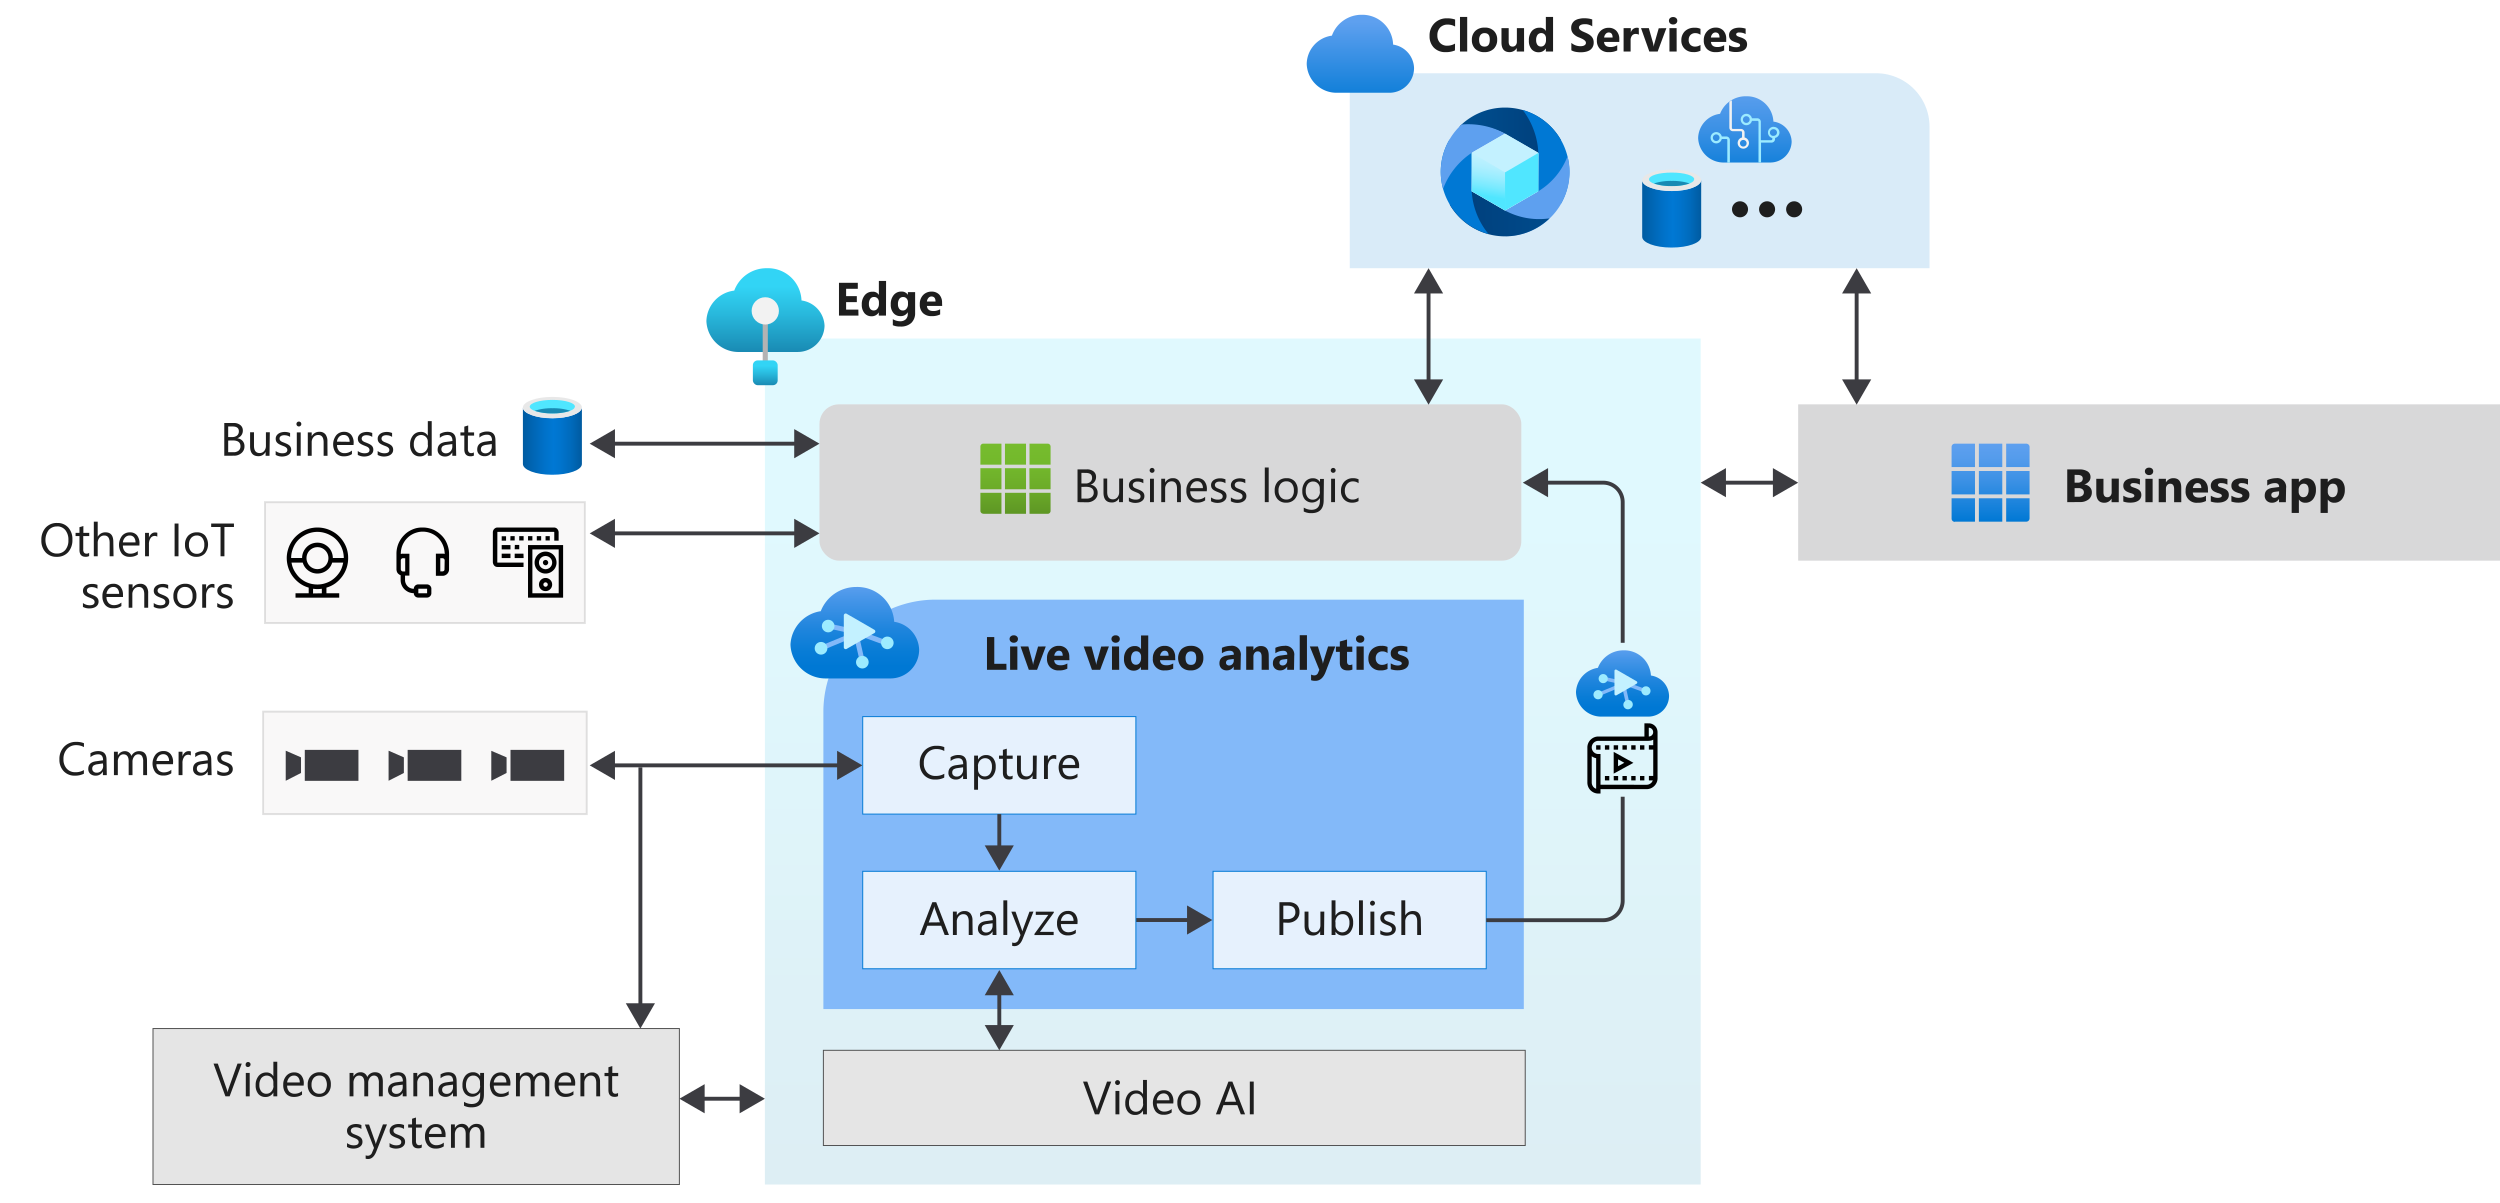 <svg xmlns="http://www.w3.org/2000/svg" xmlns:xlink="http://www.w3.org/1999/xlink" viewBox="0 0 641.17 308.43">
  <defs>
    <linearGradient id="linear-gradient" x1="316.17" y1="303.79" x2="316.17" y2="86.82" gradientUnits="userSpaceOnUse">
      <stop offset="0" stop-color="#198ab3"/>
      <stop offset="0.44" stop-color="#28b7db"/>
      <stop offset="0.78" stop-color="#32d4f5"/>
    </linearGradient>
    <linearGradient id="linear-gradient-2" x1="416.11" y1="867.96" x2="416.11" y2="847.39" gradientTransform="matrix(1, 0, 0, -1, 0, 1031.58)" gradientUnits="userSpaceOnUse">
      <stop offset="0.12" stop-color="#5ea0ef"/>
      <stop offset="0.27" stop-color="#4595e8"/>
      <stop offset="0.53" stop-color="#1f85dd"/>
      <stop offset="0.74" stop-color="#087cd6"/>
      <stop offset="0.87" stop-color="#0078d4"/>
    </linearGradient>
    <linearGradient id="linear-gradient-3" x1="134.11" y1="918.42" x2="149.18" y2="918.42" gradientTransform="matrix(1, 0, 0, -1, 0, 1031.58)" gradientUnits="userSpaceOnUse">
      <stop offset="0" stop-color="#005ba1"/>
      <stop offset="0.07" stop-color="#0060a9"/>
      <stop offset="0.36" stop-color="#0071c8"/>
      <stop offset="0.52" stop-color="#0078d4"/>
      <stop offset="0.64" stop-color="#0074cd"/>
      <stop offset="0.82" stop-color="#006abb"/>
      <stop offset="1" stop-color="#005ba1"/>
    </linearGradient>
    <linearGradient id="linear-gradient-4" x1="348.89" y1="1030.94" x2="348.89" y2="1003.43" gradientTransform="matrix(1, 0, 0, -1, 0, 1031.58)" gradientUnits="userSpaceOnUse">
      <stop offset="0.18" stop-color="#5ea0ef"/>
      <stop offset="1" stop-color="#0078d4"/>
    </linearGradient>
    <linearGradient id="linear-gradient-5" x1="196.32" y1="941.29" x2="196.32" y2="962.79" gradientTransform="matrix(1, 0, 0, -1, 0, 1031.58)" xlink:href="#linear-gradient"/>
    <linearGradient id="linear-gradient-6" x1="196.27" y1="932.79" x2="196.27" y2="939.15" gradientTransform="matrix(1, 0, 0, -1, 0, 1031.58)" xlink:href="#linear-gradient"/>
    <linearGradient id="linear-gradient-7" x1="447.51" y1="984.9" x2="447.51" y2="1010.76" gradientTransform="matrix(1, 0, 0, -1, 0, 1031.58)" gradientUnits="userSpaceOnUse">
      <stop offset="0" stop-color="#0078d4"/>
      <stop offset="0.16" stop-color="#1380da"/>
      <stop offset="0.53" stop-color="#3c91e5"/>
      <stop offset="0.82" stop-color="#559cec"/>
      <stop offset="1" stop-color="#5ea0ef"/>
    </linearGradient>
    <linearGradient id="linear-gradient-8" x1="421.17" y1="976.72" x2="436.25" y2="976.72" xlink:href="#linear-gradient-3"/>
    <linearGradient id="linear-gradient-9" x1="-196.77" y1="1696.7" x2="-163.76" y2="1753.96" gradientTransform="matrix(0.5, 0.87, 0.87, -0.5, -1025.96, 1052.23)" gradientUnits="userSpaceOnUse">
      <stop offset="0" stop-color="#005ba1"/>
      <stop offset="0.37" stop-color="#004e8f"/>
      <stop offset="1" stop-color="#003067"/>
    </linearGradient>
    <linearGradient id="linear-gradient-10" x1="-974.13" y1="175.92" x2="-934.04" y2="246.22" gradientTransform="matrix(-0.5, -0.87, -0.87, 0.5, 90.39, -876.97)" gradientUnits="userSpaceOnUse">
      <stop offset="0" stop-color="#005ba1"/>
      <stop offset="0.45" stop-color="#004685"/>
      <stop offset="1" stop-color="#003067"/>
    </linearGradient>
    <linearGradient id="linear-gradient-11" x1="380.38" y1="977.28" x2="383.08" y2="992.73" gradientTransform="matrix(1, 0, 0, -1, 0, 1031.58)" gradientUnits="userSpaceOnUse">
      <stop offset="0.26" stop-color="#50e6ff"/>
      <stop offset="0.42" stop-color="#79eaff"/>
      <stop offset="0.58" stop-color="#99edff"/>
      <stop offset="0.73" stop-color="#b0efff"/>
      <stop offset="0.88" stop-color="#bef1ff"/>
      <stop offset="1" stop-color="#c3f1ff"/>
    </linearGradient>
    <linearGradient id="linear-gradient-12" x1="260.44" y1="899.8" x2="260.44" y2="917.8" gradientTransform="matrix(1, 0, 0, -1, 0, 1031.58)" gradientUnits="userSpaceOnUse">
      <stop offset="0" stop-color="#5e9624"/>
      <stop offset="0.01" stop-color="#5e9724"/>
      <stop offset="0.35" stop-color="#6cab29"/>
      <stop offset="0.68" stop-color="#73b82c"/>
      <stop offset="1" stop-color="#76bc2d"/>
    </linearGradient>
    <linearGradient id="linear-gradient-13" x1="510.52" y1="897.79" x2="510.52" y2="917.79" xlink:href="#linear-gradient-7"/>
    <linearGradient id="linear-gradient-14" x1="219.23" y1="885.42" x2="219.23" y2="856.99" xlink:href="#linear-gradient-2"/>
  </defs>
  <g id="Shapes">
    <rect width="641.17" height="308.43" fill="#fff"/>
    <g>
      <path d="M494.86,68.79H346.17v-50h135a13.69,13.69,0,0,1,13.69,13.69Z" fill="#fff"/>
      <path d="M494.86,68.79H346.17v-50h135a13.69,13.69,0,0,1,13.69,13.69Z" fill="#0078d4" opacity="0.15"/>
    </g>
    <g>
      <rect x="67.48" y="182.51" width="83" height="26.28" fill="#fff"/>
      <rect x="67.48" y="182.51" width="83" height="26.28" fill="#231f20" opacity="0.03"/>
      <rect x="67.48" y="182.51" width="83" height="26.28" fill="none" stroke="#3c3c41" stroke-miterlimit="10" stroke-width="0.5" opacity="0.15"/>
    </g>
    <g>
      <rect x="196.17" y="86.82" width="240" height="216.97" fill="#fff"/>
      <rect x="196.17" y="86.82" width="240" height="216.97" opacity="0.15" fill="url(#linear-gradient)"/>
    </g>
    <path d="M390.81,258.79H211.17V182.58A28.79,28.79,0,0,1,240,153.79H390.81Z" fill="#83b9f9"/>
    <g>
      <rect x="210.17" y="103.7" width="180" height="40.09" rx="5" fill="#fff"/>
      <rect x="210.17" y="103.7" width="180" height="40.09" rx="5" fill="#3c3c41" opacity="0.2"/>
    </g>
    <g>
      <rect x="461.17" y="103.7" width="180" height="40.09" fill="#fff"/>
      <rect x="461.17" y="103.7" width="180" height="40.09" fill="#3c3c41" opacity="0.2"/>
    </g>
    <g>
      <rect x="211.17" y="269.37" width="180" height="24.42" fill="#fff"/>
      <rect x="211.17" y="269.37" width="180" height="24.42" fill="#ccc" opacity="0.5"/>
      <rect x="211.17" y="269.37" width="180" height="24.42" fill="none" stroke="#4f4f4f" stroke-miterlimit="10" stroke-width="0.25"/>
    </g>
    <g>
      <line x1="164.24" y1="196.79" x2="164.24" y2="258.41" fill="none" stroke="#3c3c41" stroke-miterlimit="10"/>
      <polygon points="160.5 257.31 164.24 263.79 167.98 257.31 160.5 257.31" fill="#3c3c41"/>
    </g>
    <g>
      <line x1="156.62" y1="196.29" x2="215.79" y2="196.29" fill="none" stroke="#3c3c41" stroke-miterlimit="10"/>
      <polygon points="157.72 200.03 151.24 196.29 157.72 192.55 157.72 200.03" fill="#3c3c41"/>
      <polygon points="214.69 200.03 221.17 196.29 214.69 192.55 214.69 200.03" fill="#3c3c41"/>
    </g>
    <g>
      <rect x="221.26" y="183.79" width="70.06" height="25" fill="#fff"/>
      <rect x="221.26" y="183.79" width="70.06" height="25" fill="#83b9f9" opacity="0.2"/>
      <rect x="221.26" y="183.79" width="70.06" height="25" fill="none" stroke="#0078d4" stroke-miterlimit="10" stroke-width="0.25"/>
    </g>
    <g>
      <rect x="39.24" y="263.79" width="135" height="40" fill="#fff"/>
      <rect x="39.24" y="263.79" width="135" height="40" fill="#ccc" opacity="0.5"/>
      <rect x="39.24" y="263.79" width="135" height="40" fill="none" stroke="#4f4f4f" stroke-miterlimit="10" stroke-width="0.25"/>
    </g>
    <g>
      <line x1="256.29" y1="208.79" x2="256.29" y2="217.9" fill="none" stroke="#3c3c41" stroke-miterlimit="10"/>
      <polygon points="252.54 216.81 256.29 223.28 260.02 216.81 252.54 216.81" fill="#3c3c41"/>
    </g>
    <g>
      <rect x="311.11" y="223.46" width="70.06" height="25" fill="#fff"/>
      <rect x="311.11" y="223.46" width="70.06" height="25" fill="#83b9f9" opacity="0.2"/>
      <rect x="311.11" y="223.46" width="70.06" height="25" fill="none" stroke="#0078d4" stroke-miterlimit="10" stroke-width="0.25"/>
    </g>
    <g>
      <line x1="291.17" y1="235.96" x2="305.53" y2="235.96" fill="none" stroke="#3c3c41" stroke-miterlimit="10"/>
      <polygon points="304.44 239.69 310.92 235.96 304.44 232.22 304.44 239.69" fill="#3c3c41"/>
    </g>
    <g>
      <line x1="256.29" y1="254.17" x2="256.29" y2="263.98" fill="none" stroke="#3c3c41" stroke-miterlimit="10"/>
      <polygon points="252.54 255.26 256.29 248.79 260.02 255.26 252.54 255.26" fill="#3c3c41"/>
      <polygon points="252.54 262.89 256.29 269.37 260.02 262.89 252.54 262.89" fill="#3c3c41"/>
    </g>
    <g>
      <line x1="190.79" y1="281.79" x2="179.62" y2="281.79" fill="none" stroke="#3c3c41" stroke-miterlimit="10"/>
      <polygon points="189.69 278.05 196.17 281.79 189.69 285.53 189.69 278.05" fill="#3c3c41"/>
      <polygon points="180.72 278.05 174.24 281.79 180.72 285.53 180.72 278.05" fill="#3c3c41"/>
    </g>
    <g>
      <path d="M416.17,164.85V128.79a5,5,0,0,0-5-5H395.94" fill="none" stroke="#3c3c41" stroke-miterlimit="10"/>
      <polygon points="397.03 120.05 390.55 123.79 397.03 127.53 397.03 120.05" fill="#3c3c41"/>
    </g>
    <path d="M381.17,236h30a5,5,0,0,0,5-5V204.33" fill="none" stroke="#3c3c41" stroke-miterlimit="10"/>
    <g id="a3857c27-3253-4155-b620-22ae9cf301a7">
      <g>
        <path d="M423.41,173.25a6.84,6.84,0,0,0-7-6.46,7,7,0,0,0-6.6,4.49,6.59,6.59,0,0,0-5.62,6.18,6.49,6.49,0,0,0,6.63,6.33h11.91a5.34,5.34,0,0,0,5.33-5.34A5.41,5.41,0,0,0,423.41,173.25Z" fill="url(#linear-gradient-2)"/>
        <g>
          <polygon points="422.46 176.88 416.5 174.67 416.35 175.05 416.45 174.7 411.16 173.53 410.91 174.42 415.37 175.39 409.65 177.75 410.09 178.54 416 176.08 417.05 180.74 417.97 180.63 416.89 175.82 422.11 177.73 422.46 176.88" fill="#83b9f9"/>
          <path d="M410.25,174.76a1.16,1.16,0,0,0,1.64.2,1.15,1.15,0,0,0,.2-1.63,1.16,1.16,0,0,0-1.64-.21h0l0,0A1.17,1.17,0,0,0,410.25,174.76Zm-1.33,4.13a1.18,1.18,0,1,0,.2-1.65,1.18,1.18,0,0,0-.2,1.65Zm12.28-1a1.17,1.17,0,1,0,.22-1.63h0a1.15,1.15,0,0,0-.21,1.61Z" fill="#9cebff"/>
          <path d="M416.59,181.46a1.16,1.16,0,0,0,1.63.21,1.17,1.17,0,1,0-1.43-1.84h0a1.16,1.16,0,0,0-.22,1.61h0Z" fill="#9cebff"/>
        </g>
        <path d="M419.74,175.34a.37.37,0,0,0,.13-.48.4.4,0,0,0-.13-.13l-2.57-1.48-2.58-1.49a.36.36,0,0,0-.48.12.41.41,0,0,0-.05.19V178a.36.36,0,0,0,.35.36.37.37,0,0,0,.18-.05l2.58-1.49Z" fill="#c3f1ff"/>
      </g>
    </g>
    <g>
      <path d="M141.69,107.25c-4.13,0-7.58-1.23-7.58-2.73V119c0,1.5,3.32,2.76,7.43,2.76h.15c4.14,0,7.55-1.22,7.55-2.76V104.52C149.18,106,145.83,107.25,141.69,107.25Z" fill="url(#linear-gradient-3)"/>
      <path d="M149.18,104.52c0,1.5-3.37,2.76-7.54,2.76s-7.53-1.26-7.53-2.76,3.45-2.73,7.58-2.73,7.55,1.21,7.55,2.76" fill="#e8e8e8"/>
      <path d="M147.42,104.3c0,1-2.58,1.72-5.78,1.72s-5.78-.77-5.78-1.72,2.59-1.74,5.83-1.74,5.78.77,5.78,1.74" fill="#50e6ff"/>
      <path d="M141.69,104.7a13.83,13.83,0,0,0-4.56.65,13.35,13.35,0,0,0,4.56.67,13.64,13.64,0,0,0,4.58-.67A13.92,13.92,0,0,0,141.69,104.7Z" fill="#198ab3"/>
    </g>
    <g>
      <line x1="156.62" y1="136.79" x2="204.79" y2="136.79" fill="none" stroke="#3c3c41" stroke-miterlimit="10"/>
      <polygon points="157.72 140.53 151.24 136.79 157.72 133.05 157.72 140.53" fill="#3c3c41"/>
      <polygon points="203.69 140.53 210.17 136.79 203.69 133.05 203.69 140.53" fill="#3c3c41"/>
    </g>
    <g>
      <line x1="156.62" y1="113.79" x2="204.79" y2="113.79" fill="none" stroke="#3c3c41" stroke-miterlimit="10"/>
      <polygon points="157.72 117.53 151.24 113.79 157.72 110.05 157.72 117.53" fill="#3c3c41"/>
      <polygon points="203.69 117.53 210.17 113.79 203.69 110.05 203.69 117.53" fill="#3c3c41"/>
    </g>
    <g>
      <line x1="441.55" y1="123.79" x2="455.79" y2="123.79" fill="none" stroke="#3c3c41" stroke-miterlimit="10"/>
      <polygon points="442.65 127.53 436.17 123.79 442.65 120.05 442.65 127.53" fill="#3c3c41"/>
      <polygon points="454.69 127.53 461.17 123.79 454.69 120.05 454.69 127.53" fill="#3c3c41"/>
    </g>
    <g>
      <g>
        <path d="M73.28,200.24l3.92-2v-4l-3.92-1.71Z" fill="#3c3c41"/>
        <path d="M78.17,192.32H91.93v7.94H78.17Z" fill="#3c3c41"/>
      </g>
      <g>
        <path d="M99.66,200.24l3.92-2v-4l-3.92-1.71Z" fill="#3c3c41"/>
        <path d="M104.55,192.32h13.76v7.94H104.55Z" fill="#3c3c41"/>
      </g>
      <g>
        <path d="M126,200.24l3.92-2v-4L126,192.56Z" fill="#3c3c41"/>
        <path d="M130.93,192.32h13.76v7.94H130.93Z" fill="#3c3c41"/>
      </g>
    </g>
    <g>
      <rect x="67.96" y="128.79" width="82.04" height="31" fill="#fff"/>
      <rect x="67.96" y="128.79" width="82.04" height="31" fill="#231f20" opacity="0.03"/>
      <rect x="67.96" y="128.79" width="82.04" height="31" fill="none" stroke="#3c3c41" stroke-miterlimit="10" stroke-width="0.5" opacity="0.15"/>
    </g>
    <g>
      <path d="M108.42,135.29a6.61,6.61,0,0,1,1.79.24,6,6,0,0,1,1.61.68,7.07,7.07,0,0,1,1.37,1.06,5.86,5.86,0,0,1,1.06,1.36,7.27,7.27,0,0,1,.67,1.62,6.24,6.24,0,0,1,.25,1.79V146a1.57,1.57,0,0,1-.13.65,1.7,1.7,0,0,1-.36.54,1.82,1.82,0,0,1-.54.36,1.59,1.59,0,0,1-.66.13h-1.69V142h1.69l.29,0,.27.08a5.67,5.67,0,0,0-.43-2.22,5.86,5.86,0,0,0-1.17-1.82,5.5,5.5,0,0,0-1.79-1.23,5.7,5.7,0,0,0-2.23-.46,5.26,5.26,0,0,0-1.49.21,5.57,5.57,0,0,0-1.35.56,5.06,5.06,0,0,0-1.13.88,5.42,5.42,0,0,0-.88,1.14,5.66,5.66,0,0,0-.78,2.84v.1l.28-.07a2.58,2.58,0,0,1,.29,0H105v5.62h-1.12v1.13a2.12,2.12,0,0,0,.18.87,2.16,2.16,0,0,0,.48.72,2,2,0,0,0,.71.48,2.51,2.51,0,0,0,.88.18,1,1,0,0,1,.09-.44,1.25,1.25,0,0,1,.23-.35,1.27,1.27,0,0,1,.37-.25,1.07,1.07,0,0,1,.43-.09h2.25a1,1,0,0,1,.44.09,1.1,1.1,0,0,1,.6.6.85.85,0,0,1,.09.44v1.12a1,1,0,0,1-.09.44,1.09,1.09,0,0,1-.24.35,1.16,1.16,0,0,1-.36.25,1.08,1.08,0,0,1-.44.09h-2.25a1,1,0,0,1-.43-.09,1.1,1.1,0,0,1-.6-.6.83.83,0,0,1-.09-.44,3.33,3.33,0,0,1-1.31-.26,3.73,3.73,0,0,1-1.07-.72,3.28,3.28,0,0,1-.73-1.07,3.25,3.25,0,0,1-.27-1.32v-1.23a1.41,1.41,0,0,1-.45-.25A1.5,1.5,0,0,1,102,147a1.42,1.42,0,0,1-.23-.46,1.82,1.82,0,0,1-.09-.51V142a6.61,6.61,0,0,1,.24-1.79,6.39,6.39,0,0,1,.68-1.61,7.07,7.07,0,0,1,1.06-1.37,6.07,6.07,0,0,1,1.36-1.06,7.29,7.29,0,0,1,1.62-.68A6.61,6.61,0,0,1,108.42,135.29Zm-1.13,16.87h2.25V151h-2.25Zm-3.93-9a.58.58,0,0,0-.57.57V146a.54.54,0,0,0,.17.39.54.54,0,0,0,.4.17h.56v-3.38Zm10.68.57a.54.54,0,0,0-.16-.4.56.56,0,0,0-.4-.17h-.56v3.38h.56a.56.56,0,0,0,.4-.17A.53.53,0,0,0,114,146Z"/>
      <path d="M89.29,143.16a7.8,7.8,0,0,1-1.55,4.71A8.22,8.22,0,0,1,86,149.61a7.52,7.52,0,0,1-2.28,1.1v1.45H87v1.13H75.79v-1.13h3.38v-1.45a7.46,7.46,0,0,1-2.29-1.1,8.35,8.35,0,0,1-1.77-1.74,7.57,7.57,0,0,1-1.15-2.2,8.21,8.21,0,0,1-.42-2.51,7.64,7.64,0,0,1,.29-2.09,7.8,7.8,0,0,1,.79-1.88,7.35,7.35,0,0,1,1.23-1.59,8.66,8.66,0,0,1,1.59-1.23,7.9,7.9,0,0,1,6.07-.8,8,8,0,0,1,1.88.79A7.35,7.35,0,0,1,87,137.59a7.87,7.87,0,0,1,1.23,1.59,7.3,7.3,0,0,1,.8,1.88A7.76,7.76,0,0,1,89.29,143.16Zm-7.87-6.75a6.61,6.61,0,0,0-1.79.24,6.41,6.41,0,0,0-1.61.69,7.43,7.43,0,0,0-1.37,1,6.31,6.31,0,0,0-1.06,1.36,7.68,7.68,0,0,0-.67,1.62,6.24,6.24,0,0,0-.25,1.79h2.81a3.77,3.77,0,0,1,.31-1.53,4.1,4.1,0,0,1,.84-1.25,3.8,3.8,0,0,1,1.25-.85,4.08,4.08,0,0,1,3.07,0,4.31,4.31,0,0,1,1.26.85,3.72,3.72,0,0,1,.84,1.25,4.06,4.06,0,0,1,.31,1.53h2.81a6.69,6.69,0,0,0-.92-3.4,7.38,7.38,0,0,0-1.06-1.37,6,6,0,0,0-1.36-1,6.85,6.85,0,0,0-1.62-.68A6.61,6.61,0,0,0,81.42,136.41Zm2.81,6.75a2.79,2.79,0,0,0-.82-2,2.77,2.77,0,0,0-.89-.61,2.74,2.74,0,0,0-1.1-.22,2.66,2.66,0,0,0-1.09.22,3.08,3.08,0,0,0-.9.6,2.74,2.74,0,0,0-.6.89,2.77,2.77,0,0,0-.22,1.1,2.66,2.66,0,0,0,.22,1.09,2.87,2.87,0,0,0,.59.9,2.79,2.79,0,0,0,2,.83,2.83,2.83,0,0,0,1.09-.22,3.08,3.08,0,0,0,.9-.6,2.84,2.84,0,0,0,.82-2Zm-9.46,1.13a6.19,6.19,0,0,0,.44,1.54,7.14,7.14,0,0,0,.8,1.36,6.22,6.22,0,0,0,1,1.12,7.29,7.29,0,0,0,1.29.87,6.86,6.86,0,0,0,1.47.54,7.46,7.46,0,0,0,1.6.19,6.53,6.53,0,0,0,1.59-.19,7.47,7.47,0,0,0,1.48-.54,6.23,6.23,0,0,0,1.28-.86,7.13,7.13,0,0,0,1.06-1.13,5.75,5.75,0,0,0,.79-1.35,8.43,8.43,0,0,0,.45-1.55H85.19a3.86,3.86,0,0,1-.54,1.14,3.91,3.91,0,0,1-.88.89,4,4,0,0,1-1.1.57,4.1,4.1,0,0,1-1.25.21,4,4,0,0,1-1.25-.2,4.2,4.2,0,0,1-1.11-.58,3.87,3.87,0,0,1-.87-.89,3.74,3.74,0,0,1-.54-1.14Zm7.77,7.87V151a8.2,8.2,0,0,1-1.12.08,8.47,8.47,0,0,1-1.13-.08v1.2Z"/>
      <path d="M127.54,144.15a.45.45,0,0,0,0,.08.09.09,0,0,0,.06.06h6.67v1.12h-6.67a1.28,1.28,0,0,1-.48-.09,1.17,1.17,0,0,1-.38-.28,1.42,1.42,0,0,1-.24-.41,1.52,1.52,0,0,1-.1-.48v-7.6a1.28,1.28,0,0,1,.09-.48,1.18,1.18,0,0,1,.25-.4,1.29,1.29,0,0,1,.38-.28,1.21,1.21,0,0,1,.48-.1h14.47a1.06,1.06,0,0,1,.48.1.88.88,0,0,1,.38.28,1.29,1.29,0,0,1,.34.88v2.11h-1.12v-2.11a.41.41,0,0,0,0-.07.09.09,0,0,0-.06-.07H127.62s-.05,0-.06.06a.31.31,0,0,0,0,.08Zm16.88-4.36v13.5h-9v-13.5Zm-1.13,1.12h-6.75v11.25h6.75Zm-3.37,6.19a2.66,2.66,0,0,1-1.09-.22,2.9,2.9,0,0,1-.9-.6,2.79,2.79,0,0,1-.82-2,2.66,2.66,0,0,1,.22-1.09,2.87,2.87,0,0,1,.59-.9,2.84,2.84,0,0,1,2-.82,2.66,2.66,0,0,1,1.09.22,2.87,2.87,0,0,1,.9.59,2.78,2.78,0,0,1,.6.9,2.74,2.74,0,0,1,.22,1.1,2.66,2.66,0,0,1-.22,1.09,2.59,2.59,0,0,1-.6.89,2.77,2.77,0,0,1-.89.61A2.74,2.74,0,0,1,139.92,147.1Zm0-4.5a1.85,1.85,0,0,0-.66.13,2,2,0,0,0-.54.36,1.82,1.82,0,0,0-.36.54,1.76,1.76,0,0,0-.13.66,1.85,1.85,0,0,0,.13.66,1.77,1.77,0,0,0,.36.53,1.6,1.6,0,0,0,.54.36,1.63,1.63,0,0,0,1.32,0,1.47,1.47,0,0,0,.53-.36,1.64,1.64,0,0,0,.37-.53,1.85,1.85,0,0,0,.13-.66,1.76,1.76,0,0,0-.13-.66,1.68,1.68,0,0,0-.37-.54,1.77,1.77,0,0,0-.53-.36A1.85,1.85,0,0,0,139.92,142.6Zm0,5.63a1.65,1.65,0,0,1,.66.13,1.77,1.77,0,0,1,.53.36,1.64,1.64,0,0,1,.37.53,1.85,1.85,0,0,1,.13.66,1.76,1.76,0,0,1-.13.66,1.58,1.58,0,0,1-.37.54,1.77,1.77,0,0,1-.53.36,1.74,1.74,0,0,1-1.32,0,2,2,0,0,1-.54-.36,1.7,1.7,0,0,1-.36-.54,1.76,1.76,0,0,1-.13-.66,1.85,1.85,0,0,1,.13-.66,1.77,1.77,0,0,1,.36-.53,2,2,0,0,1,.54-.36A1.65,1.65,0,0,1,139.92,148.23Zm0,2.25a.54.54,0,0,0,.39-.17.51.51,0,0,0,.17-.4.5.5,0,0,0-.17-.39.54.54,0,0,0-.39-.17.58.58,0,0,0-.4.17.53.53,0,0,0-.16.39.54.54,0,0,0,.16.4A.58.58,0,0,0,139.92,150.48Zm0-5.51a.66.66,0,0,1-.48-.2.75.75,0,0,1-.2-.48.66.66,0,0,1,.2-.48.73.73,0,0,1,.48-.2.62.62,0,0,1,.47.2.69.69,0,0,1,.21.48.63.63,0,0,1-.2.47A.71.71,0,0,1,139.92,145Zm-10.13-7.43v1.12h-1.12v-1.12Zm1.13,3.37h-2.25v-1.12h2.25ZM128.67,142h2.25v1.12h-2.25Zm5.62,1.12H132V142h2.25Zm-3.37-5.62H132v1.12h-1.12Zm1.12,2.25h1.13v1.12H132Zm2.25-1.13h-1.12v-1.12h1.12Zm2.25,0h-1.12v-1.12h1.12Zm1.13,0v-1.12h1.12v1.12Zm2.25,0v-1.12H141v1.12Z"/>
    </g>
    <path d="M362.66,17.52a6.27,6.27,0,0,0-5.37-6.08,7.9,7.9,0,0,0-8.05-7.65,8.08,8.08,0,0,0-7.65,5.35,7.44,7.44,0,0,0-6.46,7.27,7.65,7.65,0,0,0,7.76,7.38h13.59A6.35,6.35,0,0,0,362.66,17.52Z" fill="url(#linear-gradient-4)"/>
    <g>
      <path d="M211.47,83.54a6.82,6.82,0,0,0-5.91-6.48,8.59,8.59,0,0,0-8.84-8.27,8.8,8.8,0,0,0-8.41,5.74,8.11,8.11,0,0,0-7.14,7.81,8.24,8.24,0,0,0,8.53,7.93h14.56a1.15,1.15,0,0,0,.37,0A6.89,6.89,0,0,0,211.47,83.54Z" fill="url(#linear-gradient-5)"/>
      <rect x="195.61" y="82.88" width="1.31" height="10.42" fill="#b3b3b3"/>
      <circle cx="196.27" cy="79.73" r="3.5" fill="#f2f2f2"/>
      <rect x="193.09" y="92.43" width="6.36" height="6.36" rx="1.23" fill="url(#linear-gradient-6)"/>
    </g>
    <g>
      <g>
        <path d="M459.5,36.36a5.32,5.32,0,0,0-4.68-5.17,6.8,6.8,0,0,0-7-6.5,7,7,0,0,0-6.68,4.5,6.41,6.41,0,0,0-5.62,6.22,6.53,6.53,0,0,0,6.75,6.27h11.81A5.47,5.47,0,0,0,459.5,36.36Z" fill="url(#linear-gradient-7)"/>
        <path d="M442.75,35h-1.17a1.45,1.45,0,1,0-1.09,1.74,1.47,1.47,0,0,0,1.09-1.09h1.17A.26.26,0,0,1,443,36v5.72h.66V36A.92.92,0,0,0,442.75,35Zm-2.6,1.17a.85.85,0,1,1,.85-.85.85.85,0,0,1-.85.85Z" fill="#9cebff"/>
        <path d="M447.43,35.33V34a.93.93,0,0,0-.93-.93h-2.06a.27.27,0,0,1-.27-.27V25.73l-.3.16-.35.19v6.66a.92.92,0,0,0,.92.91h2.06a.28.28,0,0,1,.28.28h0v1.33a1.45,1.45,0,1,0,.65,0Zm-.33,2.26h0a.85.85,0,1,1,.85-.85.85.85,0,0,1-.85.85Z" fill="#f2f2f2"/>
        <path d="M454.88,32.52A1.45,1.45,0,0,0,453.43,34a1.43,1.43,0,0,0,1.11,1.4v.27a.28.28,0,0,1-.28.28H451.6V31.24a.92.92,0,0,0-.92-.91h-1.37a1.43,1.43,0,0,0-1.41-1.14A1.46,1.46,0,1,0,449.31,31h1.43a.26.26,0,0,1,.26.26V41.68h.65v-5.1h2.67a.93.93,0,0,0,.93-.93v-.27A1.44,1.44,0,0,0,456.38,34h0a1.45,1.45,0,0,0-1.45-1.45Zm-7-1h0a.86.86,0,1,1,.85-.85.85.85,0,0,1-.85.85Zm7,3.33h0a.86.86,0,1,1,0-1.71.84.84,0,0,1,.86.84h0A.85.85,0,0,1,454.88,34.83Z" fill="#9cebff"/>
      </g>
      <g>
        <path d="M428.76,49c-4.14,0-7.59-1.23-7.59-2.73V60.73c0,1.5,3.32,2.76,7.43,2.76h.16c4.13,0,7.54-1.21,7.54-2.76V46.22C436.25,47.72,432.89,49,428.76,49Z" fill="url(#linear-gradient-8)"/>
        <path d="M436.25,46.22c0,1.5-3.38,2.76-7.55,2.76s-7.53-1.26-7.53-2.76,3.45-2.73,7.59-2.73,7.54,1.21,7.54,2.76" fill="#e8e8e8"/>
        <path d="M434.48,46c0,1-2.58,1.72-5.78,1.72S422.92,47,422.92,46s2.59-1.74,5.84-1.74,5.77.77,5.77,1.74" fill="#50e6ff"/>
        <path d="M428.76,46.4a13.89,13.89,0,0,0-4.57.65,13.13,13.13,0,0,0,4.57.67,13.37,13.37,0,0,0,4.57-.67A13.86,13.86,0,0,0,428.76,46.4Z" fill="#198ab3"/>
      </g>
      <g>
        <circle cx="446.26" cy="53.68" r="2.06" fill="#1e1e1e"/>
        <circle cx="453.2" cy="53.68" r="2.06" fill="#1e1e1e"/>
        <circle cx="460.14" cy="53.68" r="2.06" fill="#1e1e1e"/>
      </g>
    </g>
    <g>
      <line x1="366.38" y1="74.17" x2="366.38" y2="98.41" fill="none" stroke="#3c3c41" stroke-miterlimit="10"/>
      <polygon points="362.64 75.27 366.38 68.79 370.12 75.27 362.64 75.27" fill="#3c3c41"/>
      <polygon points="362.64 97.31 366.38 103.79 370.12 97.31 362.64 97.31" fill="#3c3c41"/>
    </g>
    <g>
      <line x1="476.17" y1="74.17" x2="476.17" y2="98.41" fill="none" stroke="#3c3c41" stroke-miterlimit="10"/>
      <polygon points="472.43 75.27 476.17 68.79 479.91 75.27 472.43 75.27" fill="#3c3c41"/>
      <polygon points="472.43 97.31 476.17 103.79 479.91 97.31 472.43 97.31" fill="#3c3c41"/>
    </g>
    <path d="M409.36,191.14h1.12v1.13h-1.12Zm2.25,0h1.12v1.13h-1.12Zm3.37,1.13h-1.12v-1.13H415Zm2.25,0h-1.12v-1.13h1.12Zm1.13-1.13h1.12v1.13h-1.12Zm2.25,0h1.12v1.13h-1.12Zm-9,7.88h1.12v1.12h-1.12Zm2.25,0H415v1.12h-1.12Zm2.25,0h1.12v1.12h-1.12Zm2.25,0h1.12v1.12h-1.12Zm2.25,0h1.12v1.12h-1.12Zm2.25-13.5a2.11,2.11,0,0,1,.87.17,2.36,2.36,0,0,1,.72.49,2,2,0,0,1,.48.71,2.51,2.51,0,0,1,.18.88v11.81a2.66,2.66,0,0,1-.22,1.09,2.92,2.92,0,0,1-.61.9,2.85,2.85,0,0,1-.89.6,2.69,2.69,0,0,1-1.09.22H410.48v1.13h-.56a2.83,2.83,0,0,1-1.09-.22,3.08,3.08,0,0,1-.9-.6,2.84,2.84,0,0,1-.82-2v-9a2.69,2.69,0,0,1,.22-1.09,2.55,2.55,0,0,1,.6-.88,2.81,2.81,0,0,1,2-.84h11.81v-3.37Zm0,3.37a1.08,1.08,0,0,0,.44-.09,1.18,1.18,0,0,0,.35-.23,1.36,1.36,0,0,0,.25-.36,1,1,0,0,0,.08-.44,1.23,1.23,0,0,0-.08-.44,1,1,0,0,0-.24-.35,1.16,1.16,0,0,0-.36-.25,1,1,0,0,0-.44-.09ZM408.23,200.7a1.7,1.7,0,0,0,.08.51,2,2,0,0,0,.23.47,1.55,1.55,0,0,0,.35.37,1.73,1.73,0,0,0,.47.24v-7.83a2.91,2.91,0,0,1-.59-.19,2.48,2.48,0,0,1-.54-.32Zm14.07.57a1.81,1.81,0,0,0,.51-.08,2.2,2.2,0,0,0,.46-.23,1.55,1.55,0,0,0,.37-.35,2.09,2.09,0,0,0,.25-.47h-1V199H424v-6.75h-1.12v-1.13H424v-1.42a1.94,1.94,0,0,1-.72.25,4.9,4.9,0,0,1-.77.06H409.92a1.65,1.65,0,0,0-.66.13,1.77,1.77,0,0,0-.53.36,1.47,1.47,0,0,0-.36.53,1.66,1.66,0,0,0-.14.66,1.59,1.59,0,0,0,.14.66,1.42,1.42,0,0,0,.36.54,1.77,1.77,0,0,0,.53.36,1.65,1.65,0,0,0,.66.13h.56v7.88Zm-3.38-5.63-5.06,2.77v-5.58Zm-3.94.87,1.61-.88-1.61-.89Z"/>
    <g>
      <g>
        <path d="M386.45,34.58l8.2,4.71,5.71-3.3a16.48,16.48,0,0,0-26.11-3.48A18.77,18.77,0,0,1,386.45,34.58Z" fill="url(#linear-gradient-9)"/>
        <path d="M394.54,39.29l-.13,11.32,5.94,1.59a16.5,16.5,0,0,0-9.83-24A19.54,19.54,0,0,1,394.54,39.29Z" fill="#0078d4"/>
        <path d="M394.53,49.05,386,54l.14,6.56A16.5,16.5,0,0,0,402.56,44a16.1,16.1,0,0,0-.54-3.91A18,18,0,0,1,394.53,49.05Z" fill="#5ea0ef"/>
        <path d="M386,54l-8.54-4.93-5.66,3.4A16.44,16.44,0,0,0,397.42,56,18.52,18.52,0,0,1,386,54Z" fill="url(#linear-gradient-10)"/>
        <path d="M377.45,49.05l.13-11.69-5.84-1.54a16.35,16.35,0,0,0-2.24,8.27A16.57,16.57,0,0,0,381.75,60,19,19,0,0,1,377.45,49.05Z" fill="#0078d4"/>
        <path d="M377.75,39,386,34.26a19.78,19.78,0,0,0-11.14-2.33,16.46,16.46,0,0,0-4.76,16.51A19.2,19.2,0,0,1,377.75,39Z" fill="#5ea0ef"/>
      </g>
      <polygon points="394.53 49.05 394.53 39.19 385.99 34.26 377.45 39.19 377.45 49.05 385.99 53.98 394.53 49.05" fill="#c3f1ff"/>
      <polygon points="386 44.22 386 53.98 377.45 49.05 377.45 39.22 386 44.22" fill="url(#linear-gradient-11)"/>
      <polygon points="385.99 44.22 385.99 53.98 394.54 49.05 394.54 39.22 385.99 44.22" fill="#50e6ff"/>
    </g>
    <g>
      <rect x="221.26" y="223.46" width="70.06" height="25" fill="#fff"/>
      <rect x="221.26" y="223.46" width="70.06" height="25" fill="#83b9f9" opacity="0.2"/>
      <rect x="221.26" y="223.46" width="70.06" height="25" fill="none" stroke="#0078d4" stroke-miterlimit="10" stroke-width="0.25"/>
    </g>
  </g>
  <g id="Text">
    <g>
      <path d="M257.74,126.38h5.4v5.4h-5.4Zm-6.3-7.2h5.4v-5.4h-4.65a.75.75,0,0,0-.75.76Zm.75,12.6h4.65v-5.4h-5.4V131a.75.75,0,0,0,.75.75Zm-.75-6.3h5.4v-5.4h-5.4Zm12.6,6.3h4.65a.75.75,0,0,0,.75-.75v-4.65H264Zm-6.3-6.3h5.4v-5.4h-5.4Zm6.3,0h5.4v-5.4H264Zm0-11.7v5.4h5.4v-4.64a.76.76,0,0,0-.75-.76Zm-6.3,5.4h5.4v-5.4h-5.4Z" fill="url(#linear-gradient-12)"/>
      <g>
        <path d="M276.35,128.78v-8.4h2.39a2.67,2.67,0,0,1,1.73.53,1.74,1.74,0,0,1,.63,1.39,2,2,0,0,1-1.45,2v0A2.1,2.1,0,0,1,281,125a2,2,0,0,1,.51,1.41,2.19,2.19,0,0,1-.77,1.74,2.87,2.87,0,0,1-1.95.67Zm1-7.51V124h1a1.91,1.91,0,0,0,1.27-.39,1.34,1.34,0,0,0,.46-1.1c0-.81-.53-1.22-1.61-1.22Zm0,3.6v3h1.34a2,2,0,0,0,1.34-.41,1.4,1.4,0,0,0,.48-1.12c0-1-.68-1.49-2-1.49Z" fill="#1e1e1e"/>
        <path d="M288,128.78h-1v-1h0a2,2,0,0,1-1.85,1.09c-1.43,0-2.14-.85-2.14-2.55v-3.59h.95v3.44c0,1.26.49,1.89,1.46,1.89a1.47,1.47,0,0,0,1.15-.51,2,2,0,0,0,.46-1.36v-3.46h1Z" fill="#1e1e1e"/>
        <path d="M289.52,128.56v-1a2.84,2.84,0,0,0,1.73.58c.85,0,1.27-.28,1.27-.84a.76.76,0,0,0-.11-.41,1,1,0,0,0-.29-.29,1.83,1.83,0,0,0-.44-.23l-.53-.22a5.16,5.16,0,0,1-.7-.32,2.55,2.55,0,0,1-.51-.36,1.52,1.52,0,0,1-.3-.46,1.57,1.57,0,0,1-.1-.6,1.42,1.42,0,0,1,.19-.75,1.78,1.78,0,0,1,.51-.55,2.77,2.77,0,0,1,.74-.33,3.59,3.59,0,0,1,2.25.16v1a2.71,2.71,0,0,0-1.53-.43,1.75,1.75,0,0,0-.48.06,1.15,1.15,0,0,0-.37.17.76.76,0,0,0-.24.27.67.67,0,0,0-.09.34.82.82,0,0,0,.09.4.78.78,0,0,0,.24.28,2.48,2.48,0,0,0,.4.22l.54.22a6.85,6.85,0,0,1,.71.31,2.82,2.82,0,0,1,.54.36,1.41,1.41,0,0,1,.34.47,1.51,1.51,0,0,1,.12.63,1.49,1.49,0,0,1-.19.77,1.61,1.61,0,0,1-.53.54,2.32,2.32,0,0,1-.75.33,3.82,3.82,0,0,1-.9.1A3.41,3.41,0,0,1,289.52,128.56Z" fill="#1e1e1e"/>
        <path d="M295.47,121.26a.6.6,0,0,1-.44-.18.57.57,0,0,1-.18-.44.61.61,0,0,1,.18-.45.6.6,0,0,1,.44-.18.62.62,0,0,1,.63.63.6.6,0,0,1-.18.44A.61.61,0,0,1,295.47,121.26Zm.47,7.52h-1v-6h1Z" fill="#1e1e1e"/>
        <path d="M302.87,128.78h-1v-3.42c0-1.27-.46-1.91-1.39-1.91a1.5,1.5,0,0,0-1.19.54,2,2,0,0,0-.47,1.37v3.42h-1v-6h1v1h0a2.16,2.16,0,0,1,2-1.14,1.81,1.81,0,0,1,1.5.64,2.79,2.79,0,0,1,.53,1.83Z" fill="#1e1e1e"/>
        <path d="M309.5,126h-4.24a2.28,2.28,0,0,0,.54,1.55,1.88,1.88,0,0,0,1.42.54,2.94,2.94,0,0,0,1.86-.66v.9a3.47,3.47,0,0,1-2.09.57,2.53,2.53,0,0,1-2-.82,3.34,3.34,0,0,1-.72-2.29,3.29,3.29,0,0,1,.79-2.29,2.58,2.58,0,0,1,2-.88,2.27,2.27,0,0,1,1.82.76,3.2,3.2,0,0,1,.65,2.12Zm-1-.81a1.91,1.91,0,0,0-.4-1.3,1.36,1.36,0,0,0-1.1-.46,1.54,1.54,0,0,0-1.15.49,2.19,2.19,0,0,0-.59,1.27Z" fill="#1e1e1e"/>
        <path d="M310.59,128.56v-1a2.82,2.82,0,0,0,1.73.58q1.26,0,1.26-.84a.68.68,0,0,0-.11-.41,1,1,0,0,0-.29-.29,1.76,1.76,0,0,0-.43-.23l-.54-.22a5.79,5.79,0,0,1-.7-.32,2.22,2.22,0,0,1-.5-.36,1.38,1.38,0,0,1-.31-.46,1.57,1.57,0,0,1-.1-.6,1.42,1.42,0,0,1,.19-.75,1.7,1.7,0,0,1,.52-.55,2.71,2.71,0,0,1,.73-.33,3.49,3.49,0,0,1,.86-.11,3.41,3.41,0,0,1,1.39.27v1a2.7,2.7,0,0,0-1.52-.43,1.88,1.88,0,0,0-.49.06,1.26,1.26,0,0,0-.37.17,1,1,0,0,0-.24.27.67.67,0,0,0-.09.34.82.82,0,0,0,.09.4.94.94,0,0,0,.25.28,2.11,2.11,0,0,0,.4.22l.53.22a6,6,0,0,1,.71.31,2.3,2.3,0,0,1,.54.36,1.45,1.45,0,0,1,.35.47,1.64,1.64,0,0,1-.08,1.4,1.68,1.68,0,0,1-.52.54,2.28,2.28,0,0,1-.76.33,3.71,3.71,0,0,1-.9.1A3.37,3.37,0,0,1,310.59,128.56Z" fill="#1e1e1e"/>
        <path d="M315.68,128.56v-1a2.82,2.82,0,0,0,1.73.58q1.26,0,1.26-.84a.76.76,0,0,0-.1-.41,1,1,0,0,0-.3-.29,1.59,1.59,0,0,0-.43-.23l-.54-.22a5.79,5.79,0,0,1-.7-.32,2.22,2.22,0,0,1-.5-.36,1.38,1.38,0,0,1-.31-.46,1.79,1.79,0,0,1-.1-.6,1.42,1.42,0,0,1,.2-.75,1.67,1.67,0,0,1,.51-.55,2.77,2.77,0,0,1,.74-.33,3.56,3.56,0,0,1,2.24.16v1a2.7,2.7,0,0,0-1.52-.43,1.88,1.88,0,0,0-.49.06,1.4,1.4,0,0,0-.37.17,1,1,0,0,0-.24.27.66.66,0,0,0-.08.34.82.82,0,0,0,.08.4.94.94,0,0,0,.25.28,2.11,2.11,0,0,0,.4.22l.53.22a6.21,6.21,0,0,1,.72.31,2.82,2.82,0,0,1,.54.36,1.57,1.57,0,0,1,.34.47,1.64,1.64,0,0,1-.08,1.4,1.58,1.58,0,0,1-.52.54,2.28,2.28,0,0,1-.76.33,3.68,3.68,0,0,1-.89.1A3.39,3.39,0,0,1,315.68,128.56Z" fill="#1e1e1e"/>
        <path d="M325.38,128.78h-1V119.9h1Z" fill="#1e1e1e"/>
        <path d="M329.84,128.92a2.79,2.79,0,0,1-2.13-.84,3.1,3.1,0,0,1-.79-2.23,3.24,3.24,0,0,1,.82-2.36,3,3,0,0,1,2.24-.85,2.69,2.69,0,0,1,2.09.83,3.27,3.27,0,0,1,.75,2.29,3.23,3.23,0,0,1-.81,2.3A2.85,2.85,0,0,1,329.84,128.92Zm.07-5.47a1.84,1.84,0,0,0-1.47.63,2.59,2.59,0,0,0-.54,1.74,2.41,2.41,0,0,0,.55,1.68,1.85,1.85,0,0,0,1.46.61,1.75,1.75,0,0,0,1.43-.6,2.63,2.63,0,0,0,.5-1.72,2.68,2.68,0,0,0-.5-1.73A1.73,1.73,0,0,0,329.91,123.45Z" fill="#1e1e1e"/>
        <path d="M339.48,128.3c0,2.2-1.05,3.31-3.16,3.31a4.15,4.15,0,0,1-1.95-.43v-1a4,4,0,0,0,1.94.57c1.47,0,2.21-.79,2.21-2.36v-.66h0a2.43,2.43,0,0,1-3.87.35A3.21,3.21,0,0,1,334,126a3.72,3.72,0,0,1,.74-2.44,2.46,2.46,0,0,1,2-.9,2,2,0,0,1,1.8,1h0v-.83h1Zm-1-2.23v-.89A1.72,1.72,0,0,0,338,124a1.62,1.62,0,0,0-1.21-.51,1.66,1.66,0,0,0-1.39.65,2.85,2.85,0,0,0-.51,1.81,2.48,2.48,0,0,0,.49,1.6,1.56,1.56,0,0,0,1.28.6,1.65,1.65,0,0,0,1.31-.57A2.12,2.12,0,0,0,338.52,126.07Z" fill="#1e1e1e"/>
        <path d="M341.92,121.26a.6.6,0,0,1-.44-.18.57.57,0,0,1-.18-.44.61.61,0,0,1,.18-.45.6.6,0,0,1,.44-.18.64.64,0,0,1,.45.18.61.61,0,0,1,.18.45.6.6,0,0,1-.18.44A.64.64,0,0,1,341.92,121.26Zm.47,7.52h-1v-6h1Z" fill="#1e1e1e"/>
        <path d="M348.42,128.51a3.19,3.19,0,0,1-1.64.41,2.75,2.75,0,0,1-2.07-.83,3.06,3.06,0,0,1-.79-2.17,3.35,3.35,0,0,1,.85-2.38,3,3,0,0,1,2.27-.9,3.2,3.2,0,0,1,1.39.29v1a2.45,2.45,0,0,0-1.43-.47,1.91,1.91,0,0,0-1.5.66,2.47,2.47,0,0,0-.59,1.73,2.36,2.36,0,0,0,.55,1.66,1.89,1.89,0,0,0,1.49.61,2.38,2.38,0,0,0,1.47-.52Z" fill="#1e1e1e"/>
      </g>
    </g>
    <g>
      <path d="M373.15,12.93a5.62,5.62,0,0,1-2.4.44,4,4,0,0,1-3-1.14,4.12,4.12,0,0,1-1.11-3,4.42,4.42,0,0,1,1.25-3.27,4.35,4.35,0,0,1,3.23-1.26,6.18,6.18,0,0,1,2.07.31V6.81a3.71,3.71,0,0,0-1.92-.5,2.58,2.58,0,0,0-1.91.74,2.79,2.79,0,0,0-.72,2,2.69,2.69,0,0,0,.68,1.94,2.4,2.4,0,0,0,1.85.73,3.92,3.92,0,0,0,2-.54Z" fill="#1e1e1e"/>
      <path d="M376.29,13.22h-1.85V4.34h1.85Z" fill="#1e1e1e"/>
      <path d="M380.71,13.37a3.23,3.23,0,0,1-2.36-.84,3.05,3.05,0,0,1-.86-2.28,3.07,3.07,0,0,1,.89-2.33,3.37,3.37,0,0,1,2.41-.84,3.18,3.18,0,0,1,2.34.84,3,3,0,0,1,.85,2.22,3.16,3.16,0,0,1-.87,2.36A3.27,3.27,0,0,1,380.71,13.37Zm0-4.87a1.26,1.26,0,0,0-1,.45,2,2,0,0,0-.36,1.27c0,1.16.47,1.73,1.4,1.73s1.33-.59,1.33-1.77S381.65,8.5,380.75,8.5Z" fill="#1e1e1e"/>
      <path d="M390.88,13.22H389v-.91h0a2.09,2.09,0,0,1-1.83,1.06c-1.4,0-2.09-.84-2.09-2.52V7.22h1.85v3.46c0,.85.33,1.27,1,1.27a1,1,0,0,0,.8-.35,1.38,1.38,0,0,0,.3-.94V7.22h1.84Z" fill="#1e1e1e"/>
      <path d="M398.31,13.22h-1.85V12.4h0a2.07,2.07,0,0,1-1.86,1,2.27,2.27,0,0,1-1.81-.79,3.28,3.28,0,0,1-.68-2.22A3.62,3.62,0,0,1,392.84,8a2.5,2.5,0,0,1,2-.89,1.69,1.69,0,0,1,1.62.83h0V4.34h1.85Zm-1.81-2.91V9.86a1.46,1.46,0,0,0-.34-1,1.21,1.21,0,0,0-1.85.1,2.24,2.24,0,0,0-.34,1.33,2,2,0,0,0,.33,1.22,1.11,1.11,0,0,0,.93.42,1.1,1.1,0,0,0,.91-.45A1.86,1.86,0,0,0,396.5,10.31Z" fill="#1e1e1e"/>
      <path d="M403,12.9V11a3.65,3.65,0,0,0,1.11.64,3.57,3.57,0,0,0,1.2.21,2.93,2.93,0,0,0,.63-.06,1.35,1.35,0,0,0,.44-.18.87.87,0,0,0,.27-.27.67.67,0,0,0,.09-.34.77.77,0,0,0-.14-.44,1.67,1.67,0,0,0-.39-.35,3.43,3.43,0,0,0-.58-.32c-.22-.1-.46-.21-.72-.31a3.68,3.68,0,0,1-1.46-1,2.16,2.16,0,0,1-.49-1.43,2.22,2.22,0,0,1,.27-1.13,2.3,2.3,0,0,1,.71-.78A3.25,3.25,0,0,1,405,4.83a5.12,5.12,0,0,1,1.26-.15,7.82,7.82,0,0,1,1.16.08,4.46,4.46,0,0,1,.94.24V6.76a2.28,2.28,0,0,0-.46-.26,3.52,3.52,0,0,0-.51-.19,3.29,3.29,0,0,0-.53-.1,2.85,2.85,0,0,0-.49,0,2.68,2.68,0,0,0-.59.06,1.62,1.62,0,0,0-.44.17,1,1,0,0,0-.29.27.68.68,0,0,0-.09.35.63.63,0,0,0,.11.38,1.3,1.3,0,0,0,.31.31,4.4,4.4,0,0,0,.5.3l.66.29a7,7,0,0,1,.91.45,3.18,3.18,0,0,1,.69.54,2.21,2.21,0,0,1,.44.68,2.44,2.44,0,0,1,.15.89,2.34,2.34,0,0,1-.27,1.18,2.25,2.25,0,0,1-.72.78,3.19,3.19,0,0,1-1.07.42,5.85,5.85,0,0,1-1.28.13,6.94,6.94,0,0,1-1.31-.12A3.52,3.52,0,0,1,403,12.9Z" fill="#1e1e1e"/>
      <path d="M415.3,10.75h-3.91c.06.87.61,1.31,1.64,1.31a3.24,3.24,0,0,0,1.74-.47v1.34a4.63,4.63,0,0,1-2.16.44,3,3,0,0,1-2.25-.8,3,3,0,0,1-.81-2.25A3.2,3.2,0,0,1,410.42,8a2.9,2.9,0,0,1,2.13-.87,2.62,2.62,0,0,1,2,.78A3,3,0,0,1,415.3,10Zm-1.72-1.13c0-.86-.34-1.29-1-1.29a1,1,0,0,0-.77.37,1.65,1.65,0,0,0-.4.92Z" fill="#1e1e1e"/>
      <path d="M420.32,8.89a1.66,1.66,0,0,0-.78-.18,1.12,1.12,0,0,0-1,.45,1.94,1.94,0,0,0-.34,1.2v2.86H416.4v-6h1.85V8.34h0a1.6,1.6,0,0,1,1.58-1.22,1.17,1.17,0,0,1,.46.07Z" fill="#1e1e1e"/>
      <path d="M427.37,7.22l-2.23,6H423l-2.13-6h2l1.05,3.7a6.07,6.07,0,0,1,.2,1.07h0a6,6,0,0,1,.22-1l1.07-3.74Z" fill="#1e1e1e"/>
      <path d="M429.1,6.28a1.12,1.12,0,0,1-.77-.28.92.92,0,0,1-.3-.69.88.88,0,0,1,.3-.68,1.16,1.16,0,0,1,.77-.26,1.14,1.14,0,0,1,.77.26.88.88,0,0,1,.3.68.89.89,0,0,1-.3.7A1.1,1.1,0,0,1,429.1,6.28Zm.91,6.94h-1.85v-6H430Z" fill="#1e1e1e"/>
      <path d="M436.12,13a3.69,3.69,0,0,1-1.81.36,3.06,3.06,0,0,1-2.24-.84,2.9,2.9,0,0,1-.86-2.16A3.19,3.19,0,0,1,432.13,8a3.38,3.38,0,0,1,2.45-.88,3.14,3.14,0,0,1,1.54.28V8.93a2.12,2.12,0,0,0-1.3-.43,1.7,1.7,0,0,0-1.26.46,1.74,1.74,0,0,0-.46,1.29,1.69,1.69,0,0,0,.44,1.25,1.66,1.66,0,0,0,1.23.45,2.42,2.42,0,0,0,1.35-.43Z" fill="#1e1e1e"/>
      <path d="M442.72,10.75h-3.91c.06.87.61,1.31,1.64,1.31a3.24,3.24,0,0,0,1.74-.47v1.34a4.63,4.63,0,0,1-2.16.44,3,3,0,0,1-2.25-.8,3,3,0,0,1-.81-2.25A3.2,3.2,0,0,1,437.84,8,2.9,2.9,0,0,1,440,7.08a2.6,2.6,0,0,1,2,.78,3,3,0,0,1,.72,2.11ZM441,9.62q0-1.29-1.05-1.29a1,1,0,0,0-.77.37,1.64,1.64,0,0,0-.39.92Z" fill="#1e1e1e"/>
      <path d="M443.43,13.07v-1.5a4.27,4.27,0,0,0,.91.41,3,3,0,0,0,.86.13A1.86,1.86,0,0,0,446,12a.43.43,0,0,0,.28-.41.38.38,0,0,0-.13-.3,1.25,1.25,0,0,0-.33-.2,3.72,3.72,0,0,0-.44-.16c-.16-.05-.32-.1-.46-.16a3.71,3.71,0,0,1-.63-.29,1.54,1.54,0,0,1-.46-.36,1.4,1.4,0,0,1-.28-.47,1.79,1.79,0,0,1-.1-.64,1.61,1.61,0,0,1,.22-.87,1.75,1.75,0,0,1,.59-.59,2.46,2.46,0,0,1,.83-.34,4.06,4.06,0,0,1,1-.11,5.49,5.49,0,0,1,.8.06,5.3,5.3,0,0,1,.81.18V8.75a2.76,2.76,0,0,0-.75-.31,3.11,3.11,0,0,0-.79-.1,1.87,1.87,0,0,0-.34,0,1,1,0,0,0-.28.09.54.54,0,0,0-.2.16.44.44,0,0,0-.07.22.41.41,0,0,0,.11.28,1,1,0,0,0,.27.21l.38.15.41.14a3.75,3.75,0,0,1,.67.28,2.18,2.18,0,0,1,.51.35,1.29,1.29,0,0,1,.33.48,1.69,1.69,0,0,1,.12.66,1.73,1.73,0,0,1-.23.91,1.93,1.93,0,0,1-.62.62,2.74,2.74,0,0,1-.88.34,5.17,5.17,0,0,1-1,.11A5.46,5.46,0,0,1,443.43,13.07Z" fill="#1e1e1e"/>
    </g>
    <g>
      <path d="M507.52,127.79h6v6h-6Zm-7-8h6v-6h-5.16a.83.83,0,0,0-.84.84Zm.84,14h5.16v-6h-6V133a.84.84,0,0,0,.84.84Zm-.84-7h6v-6h-6Zm14,7h5.16a.85.85,0,0,0,.84-.84h0v-5.16h-6Zm-7-7h6v-6h-6Zm7,0h6v-6h-6Zm0-13v6h6v-5.16a.84.84,0,0,0-.84-.84h-5.16Zm-7,6h6v-6h-6Z" fill="url(#linear-gradient-13)"/>
      <g>
        <path d="M530.18,128.79v-8.4h3.06a3.85,3.85,0,0,1,2.16.51,1.67,1.67,0,0,1,.75,1.45,1.69,1.69,0,0,1-.46,1.19,2.34,2.34,0,0,1-1.17.71v0a2.26,2.26,0,0,1,1.43.66,1.84,1.84,0,0,1,.54,1.34,2.24,2.24,0,0,1-.83,1.83,3.45,3.45,0,0,1-2.25.68Zm1.89-7v2h.83a1.41,1.41,0,0,0,.93-.28,1,1,0,0,0,.33-.78q0-.93-1.38-.93Zm0,3.4v2.21h1a1.57,1.57,0,0,0,1-.3,1,1,0,0,0,.38-.83,1,1,0,0,0-.37-.79,1.55,1.55,0,0,0-1-.29Z" fill="#1e1e1e"/>
        <path d="M543.39,128.79h-1.84v-.92h0a2.1,2.1,0,0,1-1.84,1.07c-1.39,0-2.08-.85-2.08-2.53v-3.62h1.84v3.46c0,.84.34,1.27,1,1.27a1,1,0,0,0,.8-.35,1.41,1.41,0,0,0,.3-1v-3.43h1.84Z" fill="#1e1e1e"/>
        <path d="M544.56,128.63v-1.5a4.06,4.06,0,0,0,.91.41,3,3,0,0,0,.86.14,1.83,1.83,0,0,0,.77-.14.44.44,0,0,0,.29-.41.39.39,0,0,0-.13-.29,1.33,1.33,0,0,0-.33-.21,3.9,3.9,0,0,0-.45-.16c-.16,0-.31-.1-.46-.15a4.68,4.68,0,0,1-.63-.29,2.09,2.09,0,0,1-.45-.36,1.47,1.47,0,0,1-.29-.48,2,2,0,0,1-.09-.64,1.6,1.6,0,0,1,.22-.86,1.67,1.67,0,0,1,.58-.6,2.85,2.85,0,0,1,.84-.34,4.53,4.53,0,0,1,1-.11,5.52,5.52,0,0,1,.81.06,5.88,5.88,0,0,1,.81.18v1.43a3.49,3.49,0,0,0-.75-.31,3.64,3.64,0,0,0-.79-.1,1.79,1.79,0,0,0-.34,0,1.63,1.63,0,0,0-.29.1.43.43,0,0,0-.19.16.32.32,0,0,0-.07.22.4.4,0,0,0,.1.28,1,1,0,0,0,.28.2,1.88,1.88,0,0,0,.38.15l.41.14a6.16,6.16,0,0,1,.67.28,1.94,1.94,0,0,1,.51.36,1.37,1.37,0,0,1,.33.48,1.8,1.8,0,0,1,.11.65,1.7,1.7,0,0,1-.23.92,1.87,1.87,0,0,1-.61.61,3,3,0,0,1-.89.35,5,5,0,0,1-1,.11A5.41,5.41,0,0,1,544.56,128.63Z" fill="#1e1e1e"/>
        <path d="M551.17,121.84a1.06,1.06,0,0,1-.77-.28.88.88,0,0,1-.3-.68.85.85,0,0,1,.3-.68,1.09,1.09,0,0,1,.77-.26,1.11,1.11,0,0,1,.77.26.88.88,0,0,1,.29.68.91.91,0,0,1-.29.69A1.11,1.11,0,0,1,551.17,121.84Zm.91,6.95h-1.85v-6h1.85Z" fill="#1e1e1e"/>
        <path d="M559.43,128.79h-1.84v-3.34c0-.93-.33-1.39-1-1.39a1,1,0,0,0-.79.37,1.4,1.4,0,0,0-.31.94v3.42h-1.85v-6h1.85v.95h0a2.14,2.14,0,0,1,1.93-1.1c1.33,0,2,.83,2,2.47Z" fill="#1e1e1e"/>
        <path d="M566.29,126.32h-3.91c.06.87.61,1.3,1.64,1.3a3.15,3.15,0,0,0,1.74-.47v1.34a4.5,4.5,0,0,1-2.16.45,2.8,2.8,0,0,1-3.06-3.06,3.19,3.19,0,0,1,.87-2.36,2.87,2.87,0,0,1,2.13-.88,2.62,2.62,0,0,1,2,.78,3,3,0,0,1,.72,2.12Zm-1.72-1.14c0-.86-.34-1.29-1-1.29a1,1,0,0,0-.77.37,1.68,1.68,0,0,0-.4.92Z" fill="#1e1e1e"/>
        <path d="M567,128.63v-1.5a4.06,4.06,0,0,0,.91.41,3,3,0,0,0,.86.14,1.76,1.76,0,0,0,.77-.14.44.44,0,0,0,.29-.41.36.36,0,0,0-.13-.29,1.33,1.33,0,0,0-.33-.21l-.44-.16c-.16,0-.32-.1-.47-.15a6.21,6.21,0,0,1-.63-.29,2.09,2.09,0,0,1-.45-.36,1.29,1.29,0,0,1-.28-.48,1.76,1.76,0,0,1-.1-.64,1.6,1.6,0,0,1,.22-.86,1.67,1.67,0,0,1,.58-.6,2.85,2.85,0,0,1,.84-.34,4.53,4.53,0,0,1,1-.11,5.52,5.52,0,0,1,.81.06,5.3,5.3,0,0,1,.81.18v1.43a3.12,3.12,0,0,0-.75-.31,3.64,3.64,0,0,0-.79-.1,1.79,1.79,0,0,0-.34,0,1.63,1.63,0,0,0-.29.1.49.49,0,0,0-.19.16.32.32,0,0,0-.07.22.4.4,0,0,0,.1.28,1,1,0,0,0,.28.2,1.88,1.88,0,0,0,.38.15l.41.14a6.16,6.16,0,0,1,.67.28,1.94,1.94,0,0,1,.51.36,1.37,1.37,0,0,1,.33.48,1.61,1.61,0,0,1,.11.65,1.7,1.7,0,0,1-.23.92,1.87,1.87,0,0,1-.61.61,3,3,0,0,1-.89.35,5,5,0,0,1-1,.11A5.41,5.41,0,0,1,567,128.63Z" fill="#1e1e1e"/>
        <path d="M572.28,128.63v-1.5a4.06,4.06,0,0,0,.91.41,3,3,0,0,0,.86.14,1.79,1.79,0,0,0,.77-.14.44.44,0,0,0,.29-.41.39.39,0,0,0-.13-.29,1.33,1.33,0,0,0-.33-.21l-.44-.16c-.16,0-.32-.1-.47-.15a4.68,4.68,0,0,1-.63-.29,2.09,2.09,0,0,1-.45-.36,1.47,1.47,0,0,1-.29-.48,2,2,0,0,1-.09-.64,1.6,1.6,0,0,1,.22-.86,1.67,1.67,0,0,1,.58-.6,2.85,2.85,0,0,1,.84-.34,4.53,4.53,0,0,1,1-.11,5.52,5.52,0,0,1,.81.06,5.88,5.88,0,0,1,.81.18v1.43a3.29,3.29,0,0,0-.75-.31,3.64,3.64,0,0,0-.79-.1,1.79,1.79,0,0,0-.34,0,1.63,1.63,0,0,0-.29.1.49.49,0,0,0-.19.16.32.32,0,0,0-.07.22.4.4,0,0,0,.1.28,1,1,0,0,0,.28.2,1.88,1.88,0,0,0,.38.15l.41.14a6.16,6.16,0,0,1,.67.28,1.94,1.94,0,0,1,.51.36,1.37,1.37,0,0,1,.33.48,1.61,1.61,0,0,1,.11.65,1.7,1.7,0,0,1-.23.92,1.87,1.87,0,0,1-.61.61,3,3,0,0,1-.89.35,5,5,0,0,1-1,.11A5.41,5.41,0,0,1,572.28,128.63Z" fill="#1e1e1e"/>
        <path d="M586.25,128.79H584.5v-.86h0a2,2,0,0,1-1.79,1,1.86,1.86,0,0,1-1.37-.5,1.76,1.76,0,0,1-.51-1.32c0-1.17.69-1.84,2.07-2l1.63-.21c0-.66-.35-1-1.06-1a3.59,3.59,0,0,0-2,.64v-1.39a4.52,4.52,0,0,1,1.05-.36,5.71,5.71,0,0,1,1.23-.15,2.26,2.26,0,0,1,2.56,2.56Zm-1.74-2.44V126l-1.09.14q-.9.12-.9.81a.66.66,0,0,0,.22.52.81.81,0,0,0,.59.2,1.08,1.08,0,0,0,.85-.36A1.29,1.29,0,0,0,584.51,126.35Z" fill="#1e1e1e"/>
        <path d="M589.59,128.09h0v3.46h-1.85v-8.76h1.85v.9h0a2.36,2.36,0,0,1,3.73-.25,3.39,3.39,0,0,1,.64,2.18,3.73,3.73,0,0,1-.74,2.41,2.46,2.46,0,0,1-2,.91A1.88,1.88,0,0,1,589.59,128.09Zm-.05-2.46v.48a1.52,1.52,0,0,0,.33,1,1,1,0,0,0,.86.4,1.15,1.15,0,0,0,1-.49,2.4,2.4,0,0,0,.35-1.39c0-1-.41-1.58-1.23-1.58a1.15,1.15,0,0,0-.93.43A1.73,1.73,0,0,0,589.54,125.63Z" fill="#1e1e1e"/>
        <path d="M597,128.09h0v3.46h-1.85v-8.76H597v.9h0a2.36,2.36,0,0,1,3.73-.25,3.39,3.39,0,0,1,.64,2.18,3.73,3.73,0,0,1-.74,2.41,2.44,2.44,0,0,1-2,.91A1.88,1.88,0,0,1,597,128.09Zm0-2.46v.48a1.52,1.52,0,0,0,.33,1,1,1,0,0,0,.86.4,1.15,1.15,0,0,0,1-.49,2.4,2.4,0,0,0,.35-1.39c0-1-.41-1.58-1.23-1.58a1.15,1.15,0,0,0-.93.43A1.73,1.73,0,0,0,597,125.63Z" fill="#1e1e1e"/>
      </g>
    </g>
    <g>
      <path d="M220.17,80.94h-5V72.53H220v1.54H217v1.87h2.75v1.54H217V79.4h3.14Z" fill="#1e1e1e"/>
      <path d="M227.23,80.94h-1.85v-.83h0a2.07,2.07,0,0,1-1.86,1,2.27,2.27,0,0,1-1.81-.79,3.28,3.28,0,0,1-.69-2.22,3.58,3.58,0,0,1,.76-2.38,2.45,2.45,0,0,1,2-.9,1.7,1.7,0,0,1,1.62.83h0V72.05h1.85ZM225.42,78v-.45a1.48,1.48,0,0,0-.34-1,1.15,1.15,0,0,0-.89-.38,1.12,1.12,0,0,0-1,.48,2.24,2.24,0,0,0-.34,1.33,2,2,0,0,0,.33,1.22,1.11,1.11,0,0,0,.93.42,1.1,1.1,0,0,0,.91-.45A1.86,1.86,0,0,0,225.42,78Z" fill="#1e1e1e"/>
      <path d="M234.7,80.25a3.42,3.42,0,0,1-1,2.59,3.93,3.93,0,0,1-2.8.91,4.43,4.43,0,0,1-1.92-.34V81.85a3.66,3.66,0,0,0,1.87.54,2,2,0,0,0,1.45-.5,1.79,1.79,0,0,0,.51-1.34v-.48h0a2,2,0,0,1-1.87,1,2.25,2.25,0,0,1-1.82-.81,3.27,3.27,0,0,1-.67-2.17,3.62,3.62,0,0,1,.75-2.41,2.43,2.43,0,0,1,2-.9,1.82,1.82,0,0,1,1.64.84h0v-.69h1.86Zm-1.83-2.2v-.47a1.44,1.44,0,0,0-.34-1,1.08,1.08,0,0,0-.88-.4,1.12,1.12,0,0,0-1,.48,2.21,2.21,0,0,0-.35,1.35,1.93,1.93,0,0,0,.33,1.19,1.08,1.08,0,0,0,.91.43,1.1,1.1,0,0,0,.93-.44A1.78,1.78,0,0,0,232.87,78.05Z" fill="#1e1e1e"/>
      <path d="M241.64,78.46h-3.91c.06.87.61,1.31,1.65,1.31a3.24,3.24,0,0,0,1.74-.47v1.34a4.68,4.68,0,0,1-2.16.44,3.07,3.07,0,0,1-2.26-.8,3,3,0,0,1-.8-2.25,3.24,3.24,0,0,1,.86-2.37,2.9,2.9,0,0,1,2.14-.87,2.63,2.63,0,0,1,2,.78,3,3,0,0,1,.71,2.11Zm-1.71-1.13q0-1.29-1.05-1.29a1,1,0,0,0-.77.37,1.71,1.71,0,0,0-.39.92Z" fill="#1e1e1e"/>
    </g>
    <g>
      <path d="M62,272.78l-3.11,8.4H57.81l-3.05-8.4h1.1l2.32,6.66a3.67,3.67,0,0,1,.17.74h0a3.44,3.44,0,0,1,.19-.75l2.37-6.65Z" fill="#1e1e1e"/>
      <path d="M63.57,273.66a.62.62,0,0,1-.44-.18A.59.59,0,0,1,63,273a.61.61,0,0,1,.18-.45.62.62,0,0,1,.44-.18.61.61,0,0,1,.45.18.58.58,0,0,1,.19.45.59.59,0,0,1-.19.44A.61.61,0,0,1,63.57,273.66Zm.47,7.52h-1v-6h1Z" fill="#1e1e1e"/>
      <path d="M71.11,281.18h-1v-1h0a2.21,2.21,0,0,1-2.06,1.16,2.28,2.28,0,0,1-1.81-.8,3.32,3.32,0,0,1-.67-2.2,3.57,3.57,0,0,1,.75-2.38,2.46,2.46,0,0,1,2-.9,1.9,1.9,0,0,1,1.79,1h0V272.3h1Zm-1-2.71v-.89a1.73,1.73,0,0,0-.48-1.23,1.78,1.78,0,0,0-2.6.14,2.81,2.81,0,0,0-.51,1.78,2.49,2.49,0,0,0,.49,1.64,1.57,1.57,0,0,0,1.29.6,1.65,1.65,0,0,0,1.31-.58A2.16,2.16,0,0,0,70.15,278.47Z" fill="#1e1e1e"/>
      <path d="M77.88,278.42H73.64a2.3,2.3,0,0,0,.54,1.55,1.87,1.87,0,0,0,1.42.54,2.93,2.93,0,0,0,1.86-.67v.91a3.5,3.5,0,0,1-2.09.57,2.53,2.53,0,0,1-2-.82,3.36,3.36,0,0,1-.73-2.3,3.29,3.29,0,0,1,.8-2.28,2.53,2.53,0,0,1,2-.88,2.25,2.25,0,0,1,1.82.76,3.18,3.18,0,0,1,.65,2.12Zm-1-.81a2,2,0,0,0-.4-1.3,1.36,1.36,0,0,0-1.1-.46,1.55,1.55,0,0,0-1.15.48,2.25,2.25,0,0,0-.59,1.28Z" fill="#1e1e1e"/>
      <path d="M81.84,281.32a2.79,2.79,0,0,1-2.13-.84,3.1,3.1,0,0,1-.79-2.23,3.21,3.21,0,0,1,.83-2.36A3,3,0,0,1,82,275a2.69,2.69,0,0,1,2.09.83,3.28,3.28,0,0,1,.76,2.29,3.21,3.21,0,0,1-.82,2.3A2.85,2.85,0,0,1,81.84,281.32Zm.07-5.47a1.84,1.84,0,0,0-1.47.63,2.59,2.59,0,0,0-.54,1.74,2.46,2.46,0,0,0,.55,1.68,1.85,1.85,0,0,0,1.46.61,1.75,1.75,0,0,0,1.43-.6,3.23,3.23,0,0,0,0-3.45A1.73,1.73,0,0,0,81.91,275.85Z" fill="#1e1e1e"/>
      <path d="M98.17,281.18h-1v-3.44a2.67,2.67,0,0,0-.31-1.45,1.19,1.19,0,0,0-1-.44,1.28,1.28,0,0,0-1,.56,2.16,2.16,0,0,0-.43,1.35v3.42h-1v-3.56c0-1.18-.46-1.77-1.37-1.77a1.27,1.27,0,0,0-1,.53,2.2,2.2,0,0,0-.41,1.38v3.42h-1v-6h1v.95h0A2,2,0,0,1,92.5,275a1.71,1.71,0,0,1,1.69,1.24,2.14,2.14,0,0,1,2-1.24c1.32,0,2,.81,2,2.44Z" fill="#1e1e1e"/>
      <path d="M104.28,281.18h-1v-.94h0a2,2,0,0,1-1.84,1.08,2,2,0,0,1-1.4-.47,1.65,1.65,0,0,1-.51-1.26c0-1.12.66-1.78,2-2l1.8-.25c0-1-.41-1.53-1.24-1.53a2.94,2.94,0,0,0-2,.74v-1a3.76,3.76,0,0,1,2-.56c1.41,0,2.12.75,2.12,2.24Zm-1-3-1.45.19a2.48,2.48,0,0,0-1,.34,1,1,0,0,0-.34.84.9.9,0,0,0,.32.71,1.18,1.18,0,0,0,.83.28,1.51,1.51,0,0,0,1.18-.5,1.8,1.8,0,0,0,.47-1.27Z" fill="#1e1e1e"/>
      <path d="M111.07,281.18h-1v-3.42c0-1.27-.47-1.91-1.4-1.91a1.52,1.52,0,0,0-1.19.54,2,2,0,0,0-.47,1.37v3.42h-1v-6h1v1h0a2.17,2.17,0,0,1,2-1.14,1.83,1.83,0,0,1,1.51.64,2.79,2.79,0,0,1,.52,1.83Z" fill="#1e1e1e"/>
      <path d="M117.18,281.18h-1v-.94h0a2.2,2.2,0,0,1-3.25.61,1.64,1.64,0,0,1-.5-1.26c0-1.12.66-1.78,2-2l1.79-.25q0-1.53-1.23-1.53a2.92,2.92,0,0,0-2,.74v-1a3.76,3.76,0,0,1,2-.56c1.41,0,2.12.75,2.12,2.24Zm-1-3-1.44.19a2.43,2.43,0,0,0-1,.34.93.93,0,0,0-.34.84.89.89,0,0,0,.31.71,1.2,1.2,0,0,0,.84.28,1.53,1.53,0,0,0,1.18-.5,1.79,1.79,0,0,0,.46-1.27Z" fill="#1e1e1e"/>
      <path d="M124.11,280.7q0,3.3-3.17,3.3a4.23,4.23,0,0,1-1.94-.42v-1a3.92,3.92,0,0,0,1.93.56c1.48,0,2.22-.78,2.22-2.35v-.66h0a2.42,2.42,0,0,1-3.86.35,3.17,3.17,0,0,1-.68-2.15,3.73,3.73,0,0,1,.73-2.43,2.46,2.46,0,0,1,2-.9,2,2,0,0,1,1.8,1h0v-.83h1Zm-1-2.23v-.89a1.73,1.73,0,0,0-.49-1.22,1.58,1.58,0,0,0-1.2-.51,1.66,1.66,0,0,0-1.4.65,2.91,2.91,0,0,0-.5,1.81,2.48,2.48,0,0,0,.48,1.6,1.57,1.57,0,0,0,1.28.6,1.69,1.69,0,0,0,1.32-.57A2.12,2.12,0,0,0,123.15,278.47Z" fill="#1e1e1e"/>
      <path d="M130.87,278.42h-4.23a2.21,2.21,0,0,0,.54,1.55,1.85,1.85,0,0,0,1.42.54,2.93,2.93,0,0,0,1.86-.67v.91a3.52,3.52,0,0,1-2.09.57,2.52,2.52,0,0,1-2-.82,3.81,3.81,0,0,1,.07-4.58,2.53,2.53,0,0,1,2-.88,2.25,2.25,0,0,1,1.82.76,3.18,3.18,0,0,1,.64,2.12Zm-1-.81a2,2,0,0,0-.4-1.3,1.36,1.36,0,0,0-1.1-.46,1.55,1.55,0,0,0-1.15.48,2.19,2.19,0,0,0-.59,1.28Z" fill="#1e1e1e"/>
      <path d="M140.85,281.18h-1v-3.44a2.67,2.67,0,0,0-.31-1.45,1.19,1.19,0,0,0-1-.44,1.28,1.28,0,0,0-1,.56,2.16,2.16,0,0,0-.43,1.35v3.42h-1v-3.56c0-1.18-.46-1.77-1.37-1.77a1.27,1.27,0,0,0-1,.53,2.2,2.2,0,0,0-.41,1.38v3.42h-1v-6h1v.95h0a2,2,0,0,1,1.87-1.09,1.71,1.71,0,0,1,1.69,1.24,2.14,2.14,0,0,1,2-1.24c1.32,0,2,.81,2,2.44Z" fill="#1e1e1e"/>
      <path d="M147.49,278.42h-4.24a2.25,2.25,0,0,0,.54,1.55,1.87,1.87,0,0,0,1.42.54,2.93,2.93,0,0,0,1.86-.67v.91a3.5,3.5,0,0,1-2.09.57,2.52,2.52,0,0,1-2-.82,3.36,3.36,0,0,1-.73-2.3,3.29,3.29,0,0,1,.8-2.28,2.53,2.53,0,0,1,2-.88,2.25,2.25,0,0,1,1.82.76,3.18,3.18,0,0,1,.65,2.12Zm-1-.81a2,2,0,0,0-.4-1.3,1.36,1.36,0,0,0-1.1-.46,1.55,1.55,0,0,0-1.15.48,2.25,2.25,0,0,0-.59,1.28Z" fill="#1e1e1e"/>
      <path d="M153.92,281.18h-1v-3.42c0-1.27-.47-1.91-1.4-1.91a1.52,1.52,0,0,0-1.19.54,2,2,0,0,0-.47,1.37v3.42h-1v-6h1v1h0a2.17,2.17,0,0,1,2-1.14,1.83,1.83,0,0,1,1.51.64,2.79,2.79,0,0,1,.52,1.83Z" fill="#1e1e1e"/>
      <path d="M158.51,281.12a1.76,1.76,0,0,1-.89.19c-1.05,0-1.58-.59-1.58-1.76V276h-1v-.82h1v-1.46l1-.31v1.77h1.51V276H157v3.38a1.37,1.37,0,0,0,.21.86.78.78,0,0,0,.68.26,1,1,0,0,0,.62-.2Z" fill="#1e1e1e"/>
      <path d="M89,294.16v-1a2.79,2.79,0,0,0,1.72.58c.85,0,1.27-.28,1.27-.84a.76.76,0,0,0-.11-.41,1,1,0,0,0-.29-.29,2.28,2.28,0,0,0-.44-.24l-.53-.21a5.16,5.16,0,0,1-.7-.32,2.55,2.55,0,0,1-.51-.36,1.52,1.52,0,0,1-.3-.46A1.59,1.59,0,0,1,89,290a1.38,1.38,0,0,1,.19-.74,1.7,1.7,0,0,1,.52-.55,2.71,2.71,0,0,1,.73-.33,3.59,3.59,0,0,1,2.25.16v1a2.71,2.71,0,0,0-1.53-.43,1.8,1.8,0,0,0-.48.06,1.15,1.15,0,0,0-.37.17.76.76,0,0,0-.24.27.67.67,0,0,0-.09.34.82.82,0,0,0,.09.4.92.92,0,0,0,.25.28,2,2,0,0,0,.39.22l.54.22a6.85,6.85,0,0,1,.71.31,2.82,2.82,0,0,1,.54.36,1.41,1.41,0,0,1,.34.47,1.48,1.48,0,0,1,.12.63,1.49,1.49,0,0,1-.19.77,1.61,1.61,0,0,1-.53.54,2.32,2.32,0,0,1-.75.33,3.82,3.82,0,0,1-.9.1A3.34,3.34,0,0,1,89,294.16Z" fill="#1e1e1e"/>
      <path d="M99.25,288.38l-2.76,7c-.5,1.24-1.19,1.87-2.08,1.87a2.25,2.25,0,0,1-.63-.08v-.86a1.8,1.8,0,0,0,.57.1,1.17,1.17,0,0,0,1.09-.86l.48-1.14-2.34-6h1.07L96.27,293c0,.06.06.21.12.46h0c0-.1.06-.25.11-.45l1.71-4.63Z" fill="#1e1e1e"/>
      <path d="M99.91,294.16v-1a2.84,2.84,0,0,0,1.73.58c.85,0,1.27-.28,1.27-.84a.76.76,0,0,0-.11-.41,1,1,0,0,0-.29-.29,2.28,2.28,0,0,0-.44-.24l-.53-.21a5.16,5.16,0,0,1-.7-.32,2.55,2.55,0,0,1-.51-.36,1.52,1.52,0,0,1-.3-.46,1.59,1.59,0,0,1-.1-.61,1.38,1.38,0,0,1,.19-.74,1.78,1.78,0,0,1,.51-.55,2.77,2.77,0,0,1,.74-.33,3.59,3.59,0,0,1,2.25.16v1a2.71,2.71,0,0,0-1.53-.43,1.75,1.75,0,0,0-.48.06,1.33,1.33,0,0,0-.38.17,1,1,0,0,0-.24.27.77.77,0,0,0-.08.34,1,1,0,0,0,.08.4,1.07,1.07,0,0,0,.25.28,2.48,2.48,0,0,0,.4.22l.54.22a6.85,6.85,0,0,1,.71.31,2.82,2.82,0,0,1,.54.36,1.41,1.41,0,0,1,.34.47,1.48,1.48,0,0,1,.12.63,1.49,1.49,0,0,1-.19.77,1.71,1.71,0,0,1-.53.54,2.32,2.32,0,0,1-.75.33,3.82,3.82,0,0,1-.9.1A3.41,3.41,0,0,1,99.91,294.16Z" fill="#1e1e1e"/>
      <path d="M108.15,294.32a1.76,1.76,0,0,1-.89.19c-1.06,0-1.58-.59-1.58-1.76V289.2h-1v-.82h1v-1.46l1-.31v1.77h1.51v.82h-1.51v3.38a1.37,1.37,0,0,0,.21.86.78.78,0,0,0,.67.26,1,1,0,0,0,.63-.2Z" fill="#1e1e1e"/>
      <path d="M114.26,291.62H110a2.3,2.3,0,0,0,.54,1.55,1.87,1.87,0,0,0,1.42.54,2.93,2.93,0,0,0,1.86-.67V294a3.5,3.5,0,0,1-2.09.57,2.53,2.53,0,0,1-2-.82,3.36,3.36,0,0,1-.73-2.3,3.29,3.29,0,0,1,.8-2.28,2.54,2.54,0,0,1,2-.88,2.24,2.24,0,0,1,1.82.76,3.18,3.18,0,0,1,.65,2.12Zm-1-.81a1.91,1.91,0,0,0-.4-1.3,1.36,1.36,0,0,0-1.1-.46,1.54,1.54,0,0,0-1.15.49,2.19,2.19,0,0,0-.59,1.27Z" fill="#1e1e1e"/>
      <path d="M124.23,294.38h-1v-3.44a2.58,2.58,0,0,0-.31-1.45,1.17,1.17,0,0,0-1-.44,1.3,1.3,0,0,0-1.05.56,2.16,2.16,0,0,0-.43,1.35v3.42h-1v-3.56c0-1.18-.46-1.77-1.37-1.77a1.28,1.28,0,0,0-1,.53,2.2,2.2,0,0,0-.41,1.38v3.42h-1v-6h1v.95h0a2,2,0,0,1,1.87-1.09,1.71,1.71,0,0,1,1.07.34,1.75,1.75,0,0,1,.63.9,2.13,2.13,0,0,1,2-1.24c1.32,0,2,.81,2,2.44Z" fill="#1e1e1e"/>
    </g>
    <g id="a3857c27-3253-4155-b620-22ae9cf301a7-2" data-name="a3857c27-3253-4155-b620-22ae9cf301a7">
      <g>
        <path d="M229.33,159.47a9.47,9.47,0,0,0-9.71-8.93,9.73,9.73,0,0,0-9.12,6.21,9.13,9.13,0,0,0-7.77,8.54A9,9,0,0,0,211.9,174h16.46a7.37,7.37,0,0,0,7.37-7.39A7.47,7.47,0,0,0,229.33,159.47Z" fill="url(#linear-gradient-14)"/>
        <g>
          <polygon points="228.01 164.49 219.78 161.43 219.57 161.96 219.7 161.47 212.4 159.87 212.05 161.09 218.21 162.43 210.3 165.69 210.91 166.78 219.08 163.39 220.54 169.82 221.8 169.67 220.31 163.03 227.52 165.66 228.01 164.49" fill="#83b9f9"/>
          <path d="M211.13,161.55a1.61,1.61,0,1,0,.29-2.26h0l0,0A1.6,1.6,0,0,0,211.13,161.55Zm-1.83,5.72a1.62,1.62,0,1,0,.27-2.28,1.62,1.62,0,0,0-.27,2.28Zm17-1.41a1.61,1.61,0,1,0,.29-2.26h0a1.58,1.58,0,0,0-.3,2.22Z" fill="#9cebff"/>
          <path d="M219.9,170.82a1.61,1.61,0,1,0,.28-2.26h0a1.59,1.59,0,0,0-.31,2.23h0Z" fill="#9cebff"/>
        </g>
        <path d="M224.25,162.36a.49.49,0,0,0,.18-.66.45.45,0,0,0-.18-.18l-3.55-2.06-3.56-2.05a.48.48,0,0,0-.66.17.45.45,0,0,0-.07.25V166a.48.48,0,0,0,.48.49.45.45,0,0,0,.25-.07l3.56-2.05Z" fill="#c3f1ff"/>
      </g>
    </g>
    <g>
      <path d="M258.13,171.79h-5v-8.4H255v6.86h3.11Z" fill="#1e1e1e"/>
      <path d="M260,164.84a1.07,1.07,0,0,1-.77-.28.88.88,0,0,1-.3-.68.85.85,0,0,1,.3-.68,1.11,1.11,0,0,1,.77-.26,1.09,1.09,0,0,1,.77.26.85.85,0,0,1,.3.68.89.89,0,0,1-.3.69A1.1,1.1,0,0,1,260,164.84Zm.92,6.95h-1.86v-6h1.86Z" fill="#1e1e1e"/>
      <path d="M268.21,165.79l-2.24,6h-2.11l-2.12-6h2l1,3.7a5.17,5.17,0,0,1,.21,1.06h0a6,6,0,0,1,.22-1l1.06-3.73Z" fill="#1e1e1e"/>
      <path d="M274.27,169.32h-3.91c.06.87.61,1.3,1.64,1.3a3.15,3.15,0,0,0,1.74-.47v1.34a4.5,4.5,0,0,1-2.16.45,3,3,0,0,1-2.25-.81,3,3,0,0,1-.81-2.25,3.19,3.19,0,0,1,.87-2.36,2.87,2.87,0,0,1,2.13-.88,2.62,2.62,0,0,1,2,.78,3,3,0,0,1,.72,2.12Zm-1.72-1.14c0-.86-.34-1.29-1-1.29a1,1,0,0,0-.77.37,1.6,1.6,0,0,0-.39.92Z" fill="#1e1e1e"/>
      <path d="M284.4,165.79l-2.24,6h-2.11l-2.12-6h2l1,3.7a5.17,5.17,0,0,1,.21,1.06h0a6,6,0,0,1,.22-1l1.06-3.73Z" fill="#1e1e1e"/>
      <path d="M286.12,164.84a1.05,1.05,0,0,1-.76-.28.88.88,0,0,1-.3-.68.85.85,0,0,1,.3-.68,1.08,1.08,0,0,1,.76-.26,1.12,1.12,0,0,1,.78.26.88.88,0,0,1,.29.68.91.91,0,0,1-.29.69A1.12,1.12,0,0,1,286.12,164.84Zm.92,6.95h-1.85v-6H287Z" fill="#1e1e1e"/>
      <path d="M294.47,171.79h-1.85V171h0a2.07,2.07,0,0,1-1.85,1,2.27,2.27,0,0,1-1.81-.8,3.28,3.28,0,0,1-.69-2.22,3.54,3.54,0,0,1,.76-2.38,2.45,2.45,0,0,1,2-.9,1.68,1.68,0,0,1,1.61.83h0v-3.56h1.85Zm-1.82-2.92v-.45a1.38,1.38,0,0,0-.34-1,1.1,1.1,0,0,0-.88-.39,1.12,1.12,0,0,0-1,.48,2.28,2.28,0,0,0-.35,1.33,2,2,0,0,0,.33,1.22,1.15,1.15,0,0,0,.93.43,1.12,1.12,0,0,0,.92-.45A1.92,1.92,0,0,0,292.65,168.87Z" fill="#1e1e1e"/>
      <path d="M301.42,169.32H297.5c.07.87.61,1.3,1.65,1.3a3.15,3.15,0,0,0,1.74-.47v1.34a4.53,4.53,0,0,1-2.16.45,2.8,2.8,0,0,1-3.06-3.06,3.19,3.19,0,0,1,.87-2.36,2.85,2.85,0,0,1,2.13-.88,2.63,2.63,0,0,1,2,.78,3,3,0,0,1,.72,2.12Zm-1.72-1.14c0-.86-.35-1.29-1-1.29a1,1,0,0,0-.77.37,1.68,1.68,0,0,0-.4.92Z" fill="#1e1e1e"/>
      <path d="M305.38,171.94a3.23,3.23,0,0,1-2.36-.85,3.47,3.47,0,0,1,0-4.61,3.38,3.38,0,0,1,2.41-.84,3.16,3.16,0,0,1,2.34.84,3,3,0,0,1,.85,2.23,3.19,3.19,0,0,1-.87,2.36A3.27,3.27,0,0,1,305.38,171.94Zm.05-4.88a1.23,1.23,0,0,0-1,.45,2,2,0,0,0-.37,1.28c0,1.15.47,1.73,1.4,1.73s1.33-.59,1.33-1.78S306.32,167.06,305.43,167.06Z" fill="#1e1e1e"/>
      <path d="M318.16,171.79h-1.75v-.86h0a2,2,0,0,1-1.78,1,1.88,1.88,0,0,1-1.38-.5,1.79,1.79,0,0,1-.5-1.32c0-1.17.69-1.84,2.07-2l1.63-.21c0-.66-.36-1-1.07-1a3.64,3.64,0,0,0-2,.64v-1.39a4.62,4.62,0,0,1,1.06-.36,5.63,5.63,0,0,1,1.22-.15,2.27,2.27,0,0,1,2.57,2.56Zm-1.74-2.44V169l-1.09.14q-.9.12-.9.81a.66.66,0,0,0,.22.52.8.8,0,0,0,.59.2,1.1,1.1,0,0,0,.85-.36A1.29,1.29,0,0,0,316.42,169.35Z" fill="#1e1e1e"/>
      <path d="M325.42,171.79h-1.85v-3.34c0-.93-.33-1.39-1-1.39a1,1,0,0,0-.8.37,1.46,1.46,0,0,0-.31.94v3.42h-1.85v-6h1.85v1h0a2.12,2.12,0,0,1,1.93-1.1c1.32,0,2,.83,2,2.47Z" fill="#1e1e1e"/>
      <path d="M331.87,171.79h-1.75v-.86h0a2,2,0,0,1-1.79,1,1.86,1.86,0,0,1-1.37-.5,1.75,1.75,0,0,1-.5-1.32c0-1.17.69-1.84,2.07-2l1.62-.21c0-.66-.35-1-1.06-1a3.59,3.59,0,0,0-2,.64v-1.39a4.62,4.62,0,0,1,1.06-.36,5.56,5.56,0,0,1,1.22-.15,2.26,2.26,0,0,1,2.56,2.56Zm-1.74-2.44V169l-1.09.14q-.9.12-.9.81a.69.69,0,0,0,.22.52.84.84,0,0,0,.6.2,1.11,1.11,0,0,0,.85-.36A1.33,1.33,0,0,0,330.13,169.35Z" fill="#1e1e1e"/>
      <path d="M335.19,171.79h-1.85v-8.88h1.85Z" fill="#1e1e1e"/>
      <path d="M342.46,165.79,340,172.27q-.87,2.34-2.64,2.34a3.18,3.18,0,0,1-1.11-.16V173a1.59,1.59,0,0,0,.8.21,1,1,0,0,0,1-.67l.31-.74-2.43-6H338l1.12,3.65a4.91,4.91,0,0,1,.16.8h0a5.71,5.71,0,0,1,.2-.79l1.13-3.66Z" fill="#1e1e1e"/>
      <path d="M346.86,171.72a2.83,2.83,0,0,1-1.24.22c-1.3,0-2-.68-2-2v-2.75h-1v-1.36h1v-1.3l1.85-.52v1.82h1.35v1.36h-1.35v2.43c0,.62.25.94.74.94a1.31,1.31,0,0,0,.61-.17Z" fill="#1e1e1e"/>
      <path d="M348.84,164.84a1.06,1.06,0,0,1-.77-.28.88.88,0,0,1-.3-.68.85.85,0,0,1,.3-.68,1.09,1.09,0,0,1,.77-.26,1.11,1.11,0,0,1,.77.26.84.84,0,0,1,.29.68.88.88,0,0,1-.29.69A1.11,1.11,0,0,1,348.84,164.84Zm.91,6.95H347.9v-6h1.85Z" fill="#1e1e1e"/>
      <path d="M355.86,171.57a3.68,3.68,0,0,1-1.81.37,3,3,0,0,1-2.24-.84,2.9,2.9,0,0,1-.86-2.16,3.22,3.22,0,0,1,.92-2.42,3.42,3.42,0,0,1,2.45-.88,3.26,3.26,0,0,1,1.54.28v1.57a2.12,2.12,0,0,0-1.3-.43,1.71,1.71,0,0,0-1.26.47,1.74,1.74,0,0,0-.47,1.28,1.69,1.69,0,0,0,.45,1.25,1.61,1.61,0,0,0,1.22.46,2.46,2.46,0,0,0,1.36-.44Z" fill="#1e1e1e"/>
      <path d="M356.68,171.63v-1.5a4.06,4.06,0,0,0,.91.41,3,3,0,0,0,.86.14,1.83,1.83,0,0,0,.77-.14.44.44,0,0,0,.29-.41.39.39,0,0,0-.13-.29,1.33,1.33,0,0,0-.33-.21l-.44-.16c-.17,0-.32-.1-.47-.15a4.68,4.68,0,0,1-.63-.29,2.09,2.09,0,0,1-.45-.36,1.47,1.47,0,0,1-.29-.48,2,2,0,0,1-.09-.64,1.6,1.6,0,0,1,.22-.86,1.67,1.67,0,0,1,.58-.6,2.85,2.85,0,0,1,.84-.34,4.53,4.53,0,0,1,1-.11,5.52,5.52,0,0,1,.81.06,5.88,5.88,0,0,1,.81.18v1.43a3.29,3.29,0,0,0-.75-.31,3.64,3.64,0,0,0-.79-.1,1.79,1.79,0,0,0-.34,0,1.63,1.63,0,0,0-.29.1.49.49,0,0,0-.19.16.32.32,0,0,0-.07.22.4.4,0,0,0,.1.28,1,1,0,0,0,.28.2,1.88,1.88,0,0,0,.38.15l.41.14a6.16,6.16,0,0,1,.67.28,1.94,1.94,0,0,1,.51.36,1.37,1.37,0,0,1,.33.48,1.8,1.8,0,0,1,.11.65,1.7,1.7,0,0,1-.23.92,1.87,1.87,0,0,1-.61.61,3,3,0,0,1-.89.35,5,5,0,0,1-1,.11A5.41,5.41,0,0,1,356.68,171.63Z" fill="#1e1e1e"/>
    </g>
    <g>
      <path d="M285,277.39l-3.11,8.4h-1.08l-3.05-8.4h1.09l2.33,6.66a4.27,4.27,0,0,1,.17.74h0a3.5,3.5,0,0,1,.2-.75l2.37-6.65Z" fill="#1e1e1e"/>
      <path d="M286.61,278.27a.6.6,0,0,1-.44-.18.61.61,0,0,1-.18-.45.57.57,0,0,1,.18-.44.6.6,0,0,1,.44-.18.61.61,0,0,1,.45.18.57.57,0,0,1,.18.44.59.59,0,0,1-.18.44A.62.62,0,0,1,286.61,278.27Zm.47,7.52h-1v-6h1Z" fill="#1e1e1e"/>
      <path d="M294.15,285.79h-1v-1h0a2.21,2.21,0,0,1-2.06,1.16,2.24,2.24,0,0,1-1.81-.81,3.3,3.3,0,0,1-.68-2.19,3.62,3.62,0,0,1,.75-2.39,2.5,2.5,0,0,1,2-.89,1.91,1.91,0,0,1,1.8,1h0v-3.71h1Zm-1-2.71v-.89a1.74,1.74,0,0,0-.49-1.23,1.58,1.58,0,0,0-1.21-.5,1.67,1.67,0,0,0-1.39.64,2.85,2.85,0,0,0-.5,1.78,2.56,2.56,0,0,0,.48,1.64,1.59,1.59,0,0,0,1.3.6,1.61,1.61,0,0,0,1.3-.58A2.13,2.13,0,0,0,293.19,283.08Z" fill="#1e1e1e"/>
      <path d="M300.91,283h-4.23a2.21,2.21,0,0,0,.54,1.55,1.85,1.85,0,0,0,1.41.54,2.94,2.94,0,0,0,1.87-.67v.9a3.45,3.45,0,0,1-2.09.58,2.52,2.52,0,0,1-2-.82,3.81,3.81,0,0,1,.07-4.58,2.51,2.51,0,0,1,2-.88,2.25,2.25,0,0,1,1.82.76,3.17,3.17,0,0,1,.64,2.11Zm-1-.82a2,2,0,0,0-.4-1.29,1.37,1.37,0,0,0-1.1-.46,1.59,1.59,0,0,0-1.16.48,2.24,2.24,0,0,0-.58,1.27Z" fill="#1e1e1e"/>
      <path d="M304.87,285.93a2.79,2.79,0,0,1-2.12-.84,3.12,3.12,0,0,1-.79-2.23,3.23,3.23,0,0,1,.82-2.36,3,3,0,0,1,2.24-.85,2.68,2.68,0,0,1,2.09.82,3.3,3.3,0,0,1,.75,2.3,3.2,3.2,0,0,1-.81,2.29A2.84,2.84,0,0,1,304.87,285.93Zm.07-5.47a1.83,1.83,0,0,0-1.46.63,2.58,2.58,0,0,0-.54,1.73,2.44,2.44,0,0,0,.55,1.69,1.84,1.84,0,0,0,1.45.61,1.77,1.77,0,0,0,1.44-.6,3.23,3.23,0,0,0,0-3.45A1.75,1.75,0,0,0,304.94,280.46Z" fill="#1e1e1e"/>
      <path d="M319.32,285.79h-1.09l-.89-2.36h-3.57l-.83,2.36h-1.1l3.22-8.4h1Zm-2.3-3.24L315.7,279a2.75,2.75,0,0,1-.13-.56h0a2.74,2.74,0,0,1-.13.56l-1.31,3.58Z" fill="#1e1e1e"/>
      <path d="M321.54,285.79h-1v-8.4h1Z" fill="#1e1e1e"/>
    </g>
    <g>
      <path d="M243.37,239.79h-1.09l-.9-2.36h-3.56l-.84,2.36h-1.09l3.22-8.4h1Zm-2.31-3.24L239.74,233a3.91,3.91,0,0,1-.12-.56h0a3.62,3.62,0,0,1-.13.56l-1.31,3.58Z" fill="#1e1e1e"/>
      <path d="M249.45,239.79h-1v-3.42c0-1.28-.46-1.91-1.39-1.91a1.5,1.5,0,0,0-1.19.54,2,2,0,0,0-.48,1.37v3.42h-1v-6h1v1h0a2.17,2.17,0,0,1,2-1.13,1.84,1.84,0,0,1,1.5.63,2.84,2.84,0,0,1,.52,1.84Z" fill="#1e1e1e"/>
      <path d="M255.56,239.79h-1v-.94h0a2,2,0,0,1-1.84,1.08,1.93,1.93,0,0,1-1.4-.48,1.62,1.62,0,0,1-.51-1.26q0-1.68,2-1.95l1.8-.25c0-1-.41-1.53-1.24-1.53a3,3,0,0,0-2,.73v-1a3.76,3.76,0,0,1,2-.56c1.41,0,2.12.74,2.12,2.24Zm-1-3-1.45.2a2.65,2.65,0,0,0-1,.33,1,1,0,0,0-.34.84.9.9,0,0,0,.32.72,1.18,1.18,0,0,0,.83.28,1.55,1.55,0,0,0,1.18-.5,1.8,1.8,0,0,0,.47-1.27Z" fill="#1e1e1e"/>
      <path d="M258.33,239.79h-1v-8.88h1Z" fill="#1e1e1e"/>
      <path d="M265.05,233.79l-2.76,7q-.74,1.86-2.07,1.86a2.28,2.28,0,0,1-.63-.07v-.86a1.8,1.8,0,0,0,.57.1,1.18,1.18,0,0,0,1.09-.87l.48-1.13-2.35-6h1.07l1.62,4.62c0,.05.06.21.13.45h0c0-.09.06-.24.12-.44l1.7-4.63Z" fill="#1e1e1e"/>
      <path d="M270.27,234.06,266.71,239h3.52v.82H265.3v-.3l3.55-4.88h-3.21v-.82h4.63Z" fill="#1e1e1e"/>
      <path d="M276.33,237h-4.24a2.3,2.3,0,0,0,.54,1.55,1.88,1.88,0,0,0,1.42.54,2.89,2.89,0,0,0,1.86-.67v.9a3.41,3.41,0,0,1-2.09.58,2.53,2.53,0,0,1-2-.82,3.35,3.35,0,0,1-.72-2.3,3.28,3.28,0,0,1,.79-2.28,2.54,2.54,0,0,1,2-.88,2.26,2.26,0,0,1,1.83.76,3.17,3.17,0,0,1,.64,2.11Zm-1-.82a2,2,0,0,0-.41-1.29,1.35,1.35,0,0,0-1.09-.46,1.57,1.57,0,0,0-1.16.48,2.24,2.24,0,0,0-.58,1.27Z" fill="#1e1e1e"/>
    </g>
    <g>
      <path d="M329.13,236.61v3.18h-1v-8.4h2.31a3,3,0,0,1,2.09.65,2.37,2.37,0,0,1,.74,1.85,2.58,2.58,0,0,1-.82,2,3.14,3.14,0,0,1-2.23.76Zm0-4.33v3.44h1a2.3,2.3,0,0,0,1.55-.46,1.65,1.65,0,0,0,.54-1.32c0-1.11-.66-1.66-2-1.66Z" fill="#1e1e1e"/>
      <path d="M339.58,239.79h-1v-.95h0a2,2,0,0,1-1.85,1.09c-1.43,0-2.15-.85-2.15-2.56v-3.58h1v3.43c0,1.27.48,1.9,1.45,1.9a1.46,1.46,0,0,0,1.16-.52,2,2,0,0,0,.45-1.35v-3.46h1Z" fill="#1e1e1e"/>
      <path d="M342.51,238.92h0v.87h-1v-8.88h1v3.93h0a2.27,2.27,0,0,1,2.07-1.19,2.23,2.23,0,0,1,1.81.8,3.31,3.31,0,0,1,.65,2.16,3.69,3.69,0,0,1-.73,2.41,2.43,2.43,0,0,1-2,.91A2,2,0,0,1,342.51,238.92Zm0-2.42v.84a1.78,1.78,0,0,0,.49,1.26,1.72,1.72,0,0,0,2.59-.15,3,3,0,0,0,.5-1.85,2.5,2.5,0,0,0-.46-1.58,1.56,1.56,0,0,0-1.26-.56A1.7,1.7,0,0,0,343,235,2.15,2.15,0,0,0,342.48,236.5Z" fill="#1e1e1e"/>
      <path d="M349.54,239.79h-1v-8.88h1Z" fill="#1e1e1e"/>
      <path d="M352,232.27a.59.59,0,0,1-.44-.18.61.61,0,0,1-.18-.45.57.57,0,0,1,.18-.44A.59.59,0,0,1,352,231a.6.6,0,0,1,.44.18.55.55,0,0,1,.19.44.56.56,0,0,1-.19.44A.61.61,0,0,1,352,232.27Zm.47,7.52h-1v-6h1Z" fill="#1e1e1e"/>
      <path d="M354,239.57v-1a2.82,2.82,0,0,0,1.73.58q1.26,0,1.26-.84a.68.68,0,0,0-.11-.41,1.17,1.17,0,0,0-.29-.3,2.86,2.86,0,0,0-.43-.23l-.54-.21a6.76,6.76,0,0,1-.7-.32,2.22,2.22,0,0,1-.5-.36,1.38,1.38,0,0,1-.31-.46,1.66,1.66,0,0,1-.1-.61,1.38,1.38,0,0,1,.19-.74,1.7,1.7,0,0,1,.52-.55,2.21,2.21,0,0,1,.73-.33,3.49,3.49,0,0,1,.86-.11,3.41,3.41,0,0,1,1.39.27v1a2.7,2.7,0,0,0-1.52-.43,1.88,1.88,0,0,0-.49.06,1.26,1.26,0,0,0-.37.17.88.88,0,0,0-.24.27.67.67,0,0,0-.09.34.75.75,0,0,0,.09.39.83.83,0,0,0,.25.28,1.68,1.68,0,0,0,.4.23l.53.21c.26.11.5.21.71.32a2.42,2.42,0,0,1,.54.36,1.37,1.37,0,0,1,.47,1.09,1.51,1.51,0,0,1-.2.78,1.68,1.68,0,0,1-.52.54,2.35,2.35,0,0,1-.76.32,3.76,3.76,0,0,1-.9.11A3.37,3.37,0,0,1,354,239.57Z" fill="#1e1e1e"/>
      <path d="M364.46,239.79h-1v-3.46c0-1.25-.46-1.87-1.39-1.87a1.53,1.53,0,0,0-1.19.54,2,2,0,0,0-.48,1.39v3.4h-1v-8.88h1v3.87h0a2.18,2.18,0,0,1,2-1.13c1.35,0,2,.81,2,2.44Z" fill="#1e1e1e"/>
    </g>
    <g>
      <path d="M242.16,199.44a4.92,4.92,0,0,1-2.32.49,3.74,3.74,0,0,1-2.87-1.16,4.22,4.22,0,0,1-1.08-3,4.45,4.45,0,0,1,1.21-3.26,4.12,4.12,0,0,1,3.08-1.24,5,5,0,0,1,2,.34v1a4,4,0,0,0-2-.5,3.07,3.07,0,0,0-2.35,1,3.66,3.66,0,0,0-.9,2.59,3.44,3.44,0,0,0,.84,2.44A2.86,2.86,0,0,0,240,199a4.1,4.1,0,0,0,2.19-.56Z" fill="#1e1e1e"/>
      <path d="M248,199.79h-1v-.94h0a2,2,0,0,1-1.84,1.08,2,2,0,0,1-1.41-.48,1.62,1.62,0,0,1-.51-1.26c0-1.12.67-1.77,2-1.95l1.79-.25q0-1.53-1.23-1.53a3,3,0,0,0-2,.73v-1a3.76,3.76,0,0,1,2-.56c1.41,0,2.12.74,2.12,2.24Zm-1-3-1.44.2a2.59,2.59,0,0,0-1,.33,1,1,0,0,0-.34.84.9.9,0,0,0,.31.72,1.2,1.2,0,0,0,.84.28,1.56,1.56,0,0,0,1.18-.5,1.79,1.79,0,0,0,.46-1.27Z" fill="#1e1e1e"/>
      <path d="M250.83,198.92h0v3.63h-1v-8.76h1v1.05h0a2.27,2.27,0,0,1,2.07-1.19,2.2,2.2,0,0,1,1.81.8,3.32,3.32,0,0,1,.66,2.16,3.69,3.69,0,0,1-.74,2.41,2.42,2.42,0,0,1-2,.91A2,2,0,0,1,250.83,198.92Zm0-2.42v.84a1.77,1.77,0,0,0,.48,1.26,1.59,1.59,0,0,0,1.23.52,1.6,1.6,0,0,0,1.37-.67,3,3,0,0,0,.49-1.85,2.44,2.44,0,0,0-.46-1.58,1.56,1.56,0,0,0-1.26-.56,1.69,1.69,0,0,0-1.34.58A2.15,2.15,0,0,0,250.81,196.5Z" fill="#1e1e1e"/>
      <path d="M259.68,199.73a1.87,1.87,0,0,1-.89.19c-1.05,0-1.58-.59-1.58-1.76v-3.55h-1v-.82h1v-1.47l1-.31v1.78h1.51v.82h-1.51V198a1.37,1.37,0,0,0,.21.86.81.81,0,0,0,.68.26,1,1,0,0,0,.62-.2Z" fill="#1e1e1e"/>
      <path d="M265.82,199.79h-1v-.95h0a2,2,0,0,1-1.85,1.09c-1.43,0-2.14-.85-2.14-2.56v-3.58h1v3.43c0,1.27.49,1.9,1.46,1.9a1.45,1.45,0,0,0,1.15-.52,1.94,1.94,0,0,0,.46-1.35v-3.46h1Z" fill="#1e1e1e"/>
      <path d="M270.89,194.76a1.18,1.18,0,0,0-.73-.19,1.23,1.23,0,0,0-1,.58,2.7,2.7,0,0,0-.41,1.58v3.06h-1v-6h1V195h0a2.09,2.09,0,0,1,.63-1,1.4,1.4,0,0,1,.94-.36,1.5,1.5,0,0,1,.58.09Z" fill="#1e1e1e"/>
      <path d="M276.75,197h-4.23a2.25,2.25,0,0,0,.53,1.55,1.88,1.88,0,0,0,1.42.54,2.94,2.94,0,0,0,1.87-.67v.9a3.46,3.46,0,0,1-2.1.58,2.51,2.51,0,0,1-2-.82,3.83,3.83,0,0,1,.06-4.58,2.55,2.55,0,0,1,2-.88,2.25,2.25,0,0,1,1.82.76,3.17,3.17,0,0,1,.64,2.11Zm-1-.82a2,2,0,0,0-.4-1.29,1.37,1.37,0,0,0-1.1-.46,1.57,1.57,0,0,0-1.16.48,2.24,2.24,0,0,0-.58,1.27Z" fill="#1e1e1e"/>
    </g>
    <g>
      <path d="M14.54,142.81a3.68,3.68,0,0,1-2.86-1.18,4.33,4.33,0,0,1-1.07-3.06,4.61,4.61,0,0,1,1.09-3.23,3.82,3.82,0,0,1,3-1.21,3.62,3.62,0,0,1,2.81,1.17,4.37,4.37,0,0,1,1.06,3.06,4.64,4.64,0,0,1-1.09,3.26A3.78,3.78,0,0,1,14.54,142.81Zm.07-7.79a2.73,2.73,0,0,0-2.15.95,4.28,4.28,0,0,0,0,5,2.64,2.64,0,0,0,2.1,1,2.74,2.74,0,0,0,2.18-.91,3.68,3.68,0,0,0,.8-2.52,3.87,3.87,0,0,0-.77-2.57A2.66,2.66,0,0,0,14.61,135Z" fill="#1e1e1e"/>
      <path d="M22.86,142.61a1.82,1.82,0,0,1-.9.19c-1.05,0-1.58-.59-1.58-1.76v-3.55h-1v-.82h1v-1.46l1-.31v1.77h1.51v.82H21.35v3.38a1.38,1.38,0,0,0,.2.86.8.8,0,0,0,.68.26,1,1,0,0,0,.63-.2Z" fill="#1e1e1e"/>
      <path d="M29.12,142.67h-1v-3.46c0-1.25-.47-1.87-1.39-1.87a1.53,1.53,0,0,0-1.19.54,2,2,0,0,0-.48,1.39v3.4h-1v-8.88h1v3.88h0a2.19,2.19,0,0,1,2-1.14c1.35,0,2,.82,2,2.44Z" fill="#1e1e1e"/>
      <path d="M35.75,139.91H31.52a2.19,2.19,0,0,0,.54,1.55,1.85,1.85,0,0,0,1.41.54,3,3,0,0,0,1.87-.66v.9a3.52,3.52,0,0,1-2.09.57,2.52,2.52,0,0,1-2-.82,3.83,3.83,0,0,1,.06-4.58,2.55,2.55,0,0,1,2-.88,2.25,2.25,0,0,1,1.82.76,3.19,3.19,0,0,1,.64,2.12Zm-1-.81a2,2,0,0,0-.4-1.3,1.37,1.37,0,0,0-1.1-.46,1.56,1.56,0,0,0-1.16.49,2.18,2.18,0,0,0-.58,1.27Z" fill="#1e1e1e"/>
      <path d="M40.34,137.64a1.25,1.25,0,0,0-.73-.19,1.23,1.23,0,0,0-1,.58,2.72,2.72,0,0,0-.41,1.58v3.06h-1v-6h1v1.24h0a2.17,2.17,0,0,1,.63-1,1.39,1.39,0,0,1,.94-.35,1.52,1.52,0,0,1,.58.08Z" fill="#1e1e1e"/>
      <path d="M45.78,142.67h-1v-8.4h1Z" fill="#1e1e1e"/>
      <path d="M50.37,142.81a2.79,2.79,0,0,1-2.13-.84,3.1,3.1,0,0,1-.79-2.23,3.24,3.24,0,0,1,.82-2.36,3,3,0,0,1,2.24-.85,2.69,2.69,0,0,1,2.09.83,3.73,3.73,0,0,1-.06,4.59A2.85,2.85,0,0,1,50.37,142.81Zm.07-5.47A1.84,1.84,0,0,0,49,138a2.59,2.59,0,0,0-.54,1.74,2.41,2.41,0,0,0,.55,1.68,1.85,1.85,0,0,0,1.46.61,1.75,1.75,0,0,0,1.43-.6,2.63,2.63,0,0,0,.5-1.72,2.66,2.66,0,0,0-.5-1.73A1.73,1.73,0,0,0,50.44,137.34Z" fill="#1e1e1e"/>
      <path d="M60,135.16H57.56v7.51h-1v-7.51H54.16v-.89H60Z" fill="#1e1e1e"/>
      <path d="M21.27,155.65v-1a2.82,2.82,0,0,0,1.73.58q1.26,0,1.26-.84a.68.68,0,0,0-.11-.41,1,1,0,0,0-.29-.29,1.76,1.76,0,0,0-.43-.23l-.54-.22a5.79,5.79,0,0,1-.7-.32,2.22,2.22,0,0,1-.5-.36,1.38,1.38,0,0,1-.31-.46,1.57,1.57,0,0,1-.1-.6,1.52,1.52,0,0,1,.19-.75,1.7,1.7,0,0,1,.52-.55,2.64,2.64,0,0,1,.74-.33,3.35,3.35,0,0,1,.85-.11A3.41,3.41,0,0,1,25,150v1a2.7,2.7,0,0,0-1.52-.43,1.88,1.88,0,0,0-.49.06,1.26,1.26,0,0,0-.37.17,1,1,0,0,0-.24.27.66.66,0,0,0-.08.34.82.82,0,0,0,.08.4.94.94,0,0,0,.25.28,2.11,2.11,0,0,0,.4.22l.53.22a7.07,7.07,0,0,1,.72.31,2.45,2.45,0,0,1,.53.36,1.45,1.45,0,0,1,.35.47,1.48,1.48,0,0,1,.12.63,1.5,1.5,0,0,1-.2.77,1.58,1.58,0,0,1-.52.54,2.28,2.28,0,0,1-.76.33,3.71,3.71,0,0,1-.9.1A3.37,3.37,0,0,1,21.27,155.65Z" fill="#1e1e1e"/>
      <path d="M31.55,153.11H27.31a2.28,2.28,0,0,0,.54,1.55,1.87,1.87,0,0,0,1.42.54,3,3,0,0,0,1.86-.66v.9A3.5,3.5,0,0,1,29,156a2.52,2.52,0,0,1-2-.82,3.35,3.35,0,0,1-.73-2.29,3.29,3.29,0,0,1,.8-2.29,2.53,2.53,0,0,1,2-.88,2.25,2.25,0,0,1,1.82.76,3.2,3.2,0,0,1,.65,2.12Zm-1-.81a2,2,0,0,0-.4-1.3,1.36,1.36,0,0,0-1.1-.46,1.52,1.52,0,0,0-1.15.49,2.19,2.19,0,0,0-.59,1.27Z" fill="#1e1e1e"/>
      <path d="M38,155.87H37v-3.42c0-1.27-.47-1.91-1.4-1.91a1.52,1.52,0,0,0-1.19.54,2,2,0,0,0-.47,1.37v3.42H33v-6h1v1h0a2.17,2.17,0,0,1,2-1.14,1.83,1.83,0,0,1,1.51.64A2.79,2.79,0,0,1,38,152.2Z" fill="#1e1e1e"/>
      <path d="M39.43,155.65v-1a2.82,2.82,0,0,0,1.73.58q1.26,0,1.26-.84a.68.68,0,0,0-.11-.41,1,1,0,0,0-.29-.29,1.76,1.76,0,0,0-.43-.23l-.54-.22a5.16,5.16,0,0,1-.7-.32,2.22,2.22,0,0,1-.5-.36,1.38,1.38,0,0,1-.31-.46,1.57,1.57,0,0,1-.1-.6,1.42,1.42,0,0,1,.19-.75,1.7,1.7,0,0,1,.52-.55,2.71,2.71,0,0,1,.73-.33,3.49,3.49,0,0,1,.86-.11,3.41,3.41,0,0,1,1.39.27v1a2.7,2.7,0,0,0-1.52-.43,1.88,1.88,0,0,0-.49.06,1.26,1.26,0,0,0-.37.17.87.87,0,0,0-.24.27.67.67,0,0,0-.09.34.78.78,0,0,0,.34.68,2.11,2.11,0,0,0,.4.22l.53.22a6.85,6.85,0,0,1,.71.31,2.82,2.82,0,0,1,.54.36,1.45,1.45,0,0,1,.35.47,1.48,1.48,0,0,1,.12.63,1.5,1.5,0,0,1-.2.77,1.68,1.68,0,0,1-.52.54,2.37,2.37,0,0,1-.76.33,3.76,3.76,0,0,1-.9.1A3.37,3.37,0,0,1,39.43,155.65Z" fill="#1e1e1e"/>
      <path d="M47.39,156a2.77,2.77,0,0,1-2.12-.84,3.11,3.11,0,0,1-.8-2.23,3.25,3.25,0,0,1,.83-2.36,3,3,0,0,1,2.23-.85,2.71,2.71,0,0,1,2.1.83,3.27,3.27,0,0,1,.75,2.29,3.23,3.23,0,0,1-.81,2.3A2.87,2.87,0,0,1,47.39,156Zm.07-5.47a1.81,1.81,0,0,0-1.46.63,2.59,2.59,0,0,0-.54,1.74,2.46,2.46,0,0,0,.54,1.68,1.85,1.85,0,0,0,1.46.61,1.75,1.75,0,0,0,1.43-.6,2.58,2.58,0,0,0,.5-1.72,2.62,2.62,0,0,0-.5-1.73A1.73,1.73,0,0,0,47.46,150.54Z" fill="#1e1e1e"/>
      <path d="M55,150.84a1.23,1.23,0,0,0-.72-.19,1.21,1.21,0,0,0-1,.58,2.67,2.67,0,0,0-.42,1.58v3.06h-1v-6h1v1.24h0a2.08,2.08,0,0,1,.62-1,1.63,1.63,0,0,1,1.52-.27Z" fill="#1e1e1e"/>
      <path d="M55.72,155.65v-1a2.84,2.84,0,0,0,1.73.58c.84,0,1.27-.28,1.27-.84a.76.76,0,0,0-.11-.41.93.93,0,0,0-.3-.29,1.59,1.59,0,0,0-.43-.23l-.53-.22a5.16,5.16,0,0,1-.7-.32,2.29,2.29,0,0,1-.51-.36,1.35,1.35,0,0,1-.3-.46,1.57,1.57,0,0,1-.11-.6,1.42,1.42,0,0,1,.2-.75,1.78,1.78,0,0,1,.51-.55,2.77,2.77,0,0,1,.74-.33,3.41,3.41,0,0,1,.85-.11,3.46,3.46,0,0,1,1.4.27v1a2.74,2.74,0,0,0-1.53-.43,1.75,1.75,0,0,0-.48.06,1.33,1.33,0,0,0-.38.17,1,1,0,0,0-.24.27.77.77,0,0,0-.08.34,1,1,0,0,0,.08.4.94.94,0,0,0,.25.28,2.11,2.11,0,0,0,.4.22l.53.22a6.21,6.21,0,0,1,.72.31,2.82,2.82,0,0,1,.54.36,1.41,1.41,0,0,1,.34.47,1.48,1.48,0,0,1,.12.63,1.41,1.41,0,0,1-.2.77,1.58,1.58,0,0,1-.52.54,2.28,2.28,0,0,1-.76.33,3.68,3.68,0,0,1-.89.1A3.41,3.41,0,0,1,55.72,155.65Z" fill="#1e1e1e"/>
    </g>
    <g>
      <path d="M21.51,198.44a4.92,4.92,0,0,1-2.32.49,3.74,3.74,0,0,1-2.87-1.16,4.22,4.22,0,0,1-1.08-3,4.45,4.45,0,0,1,1.21-3.26,4.12,4.12,0,0,1,3.08-1.24,4.92,4.92,0,0,1,2,.34v1a4,4,0,0,0-2-.5,3.07,3.07,0,0,0-2.35,1,3.66,3.66,0,0,0-.9,2.59,3.44,3.44,0,0,0,.84,2.44,2.86,2.86,0,0,0,2.21.91,4.1,4.1,0,0,0,2.19-.56Z" fill="#1e1e1e"/>
      <path d="M27.39,198.79h-1v-.94h0a2,2,0,0,1-1.84,1.08,2,2,0,0,1-1.41-.48,1.61,1.61,0,0,1-.5-1.26q0-1.68,2-1.95l1.8-.25c0-1-.42-1.53-1.24-1.53a3,3,0,0,0-2,.73v-1a3.76,3.76,0,0,1,2-.56c1.41,0,2.12.74,2.12,2.24Zm-1-3L25,196a2.59,2.59,0,0,0-1,.33,1,1,0,0,0-.34.84.9.9,0,0,0,.31.72,1.2,1.2,0,0,0,.84.28,1.55,1.55,0,0,0,1.18-.5,1.8,1.8,0,0,0,.47-1.27Z" fill="#1e1e1e"/>
      <path d="M37.72,198.79h-1v-3.45a2.65,2.65,0,0,0-.31-1.44,1.17,1.17,0,0,0-1-.44,1.25,1.25,0,0,0-1,.56,2.12,2.12,0,0,0-.43,1.35v3.42H33v-3.56c0-1.18-.46-1.77-1.37-1.77a1.24,1.24,0,0,0-1,.53,2.14,2.14,0,0,0-.41,1.38v3.42h-1v-6h1v1h0A2,2,0,0,1,32,192.65a1.76,1.76,0,0,1,1.08.34,1.73,1.73,0,0,1,.62.9,2.14,2.14,0,0,1,2-1.24c1.32,0,2,.81,2,2.44Z" fill="#1e1e1e"/>
      <path d="M44.36,196H40.12a2.21,2.21,0,0,0,.54,1.55,1.85,1.85,0,0,0,1.42.54,2.93,2.93,0,0,0,1.86-.67v.9a3.45,3.45,0,0,1-2.09.58,2.52,2.52,0,0,1-2-.82,3.81,3.81,0,0,1,.07-4.58,2.53,2.53,0,0,1,2-.88,2.25,2.25,0,0,1,1.82.76,3.17,3.17,0,0,1,.65,2.11Zm-1-.82a2,2,0,0,0-.4-1.29,1.36,1.36,0,0,0-1.1-.46,1.55,1.55,0,0,0-1.15.48,2.19,2.19,0,0,0-.59,1.27Z" fill="#1e1e1e"/>
      <path d="M48.94,193.76a1.18,1.18,0,0,0-.73-.19,1.23,1.23,0,0,0-1,.58,2.7,2.7,0,0,0-.41,1.58v3.06h-1v-6h1V194h0a2.09,2.09,0,0,1,.63-1,1.42,1.42,0,0,1,.94-.36,1.5,1.5,0,0,1,.58.09Z" fill="#1e1e1e"/>
      <path d="M54.27,198.79h-1v-.94h0a2,2,0,0,1-1.85,1.08,2,2,0,0,1-1.4-.48,1.62,1.62,0,0,1-.51-1.26c0-1.12.66-1.77,2-1.95l1.79-.25q0-1.53-1.23-1.53a3,3,0,0,0-2,.73v-1a3.76,3.76,0,0,1,2-.56c1.41,0,2.11.74,2.11,2.24Zm-1-3-1.44.2a2.59,2.59,0,0,0-1,.33,1,1,0,0,0-.34.84.9.9,0,0,0,.31.72,1.2,1.2,0,0,0,.84.28,1.56,1.56,0,0,0,1.18-.5,1.79,1.79,0,0,0,.46-1.27Z" fill="#1e1e1e"/>
      <path d="M55.72,198.57v-1a2.84,2.84,0,0,0,1.73.58c.84,0,1.27-.28,1.27-.84a.76.76,0,0,0-.11-.41,1.07,1.07,0,0,0-.3-.3,2.44,2.44,0,0,0-.43-.23l-.53-.21a6.76,6.76,0,0,1-.7-.32,2.29,2.29,0,0,1-.51-.36,1.35,1.35,0,0,1-.3-.46,1.66,1.66,0,0,1-.11-.61,1.39,1.39,0,0,1,.2-.74,1.78,1.78,0,0,1,.51-.55,2.26,2.26,0,0,1,.74-.33,3.41,3.41,0,0,1,.85-.11,3.46,3.46,0,0,1,1.4.27v1a2.74,2.74,0,0,0-1.53-.43,1.75,1.75,0,0,0-.48.06,1.33,1.33,0,0,0-.38.17.88.88,0,0,0-.24.27.77.77,0,0,0-.08.34.87.87,0,0,0,.08.39.83.83,0,0,0,.25.28,1.68,1.68,0,0,0,.4.23l.53.21c.27.11.51.21.72.32a2.42,2.42,0,0,1,.54.36,1.41,1.41,0,0,1,.34.47,1.46,1.46,0,0,1,.12.62,1.42,1.42,0,0,1-.2.78,1.58,1.58,0,0,1-.52.54,2.26,2.26,0,0,1-.76.32,3.68,3.68,0,0,1-.89.11A3.41,3.41,0,0,1,55.72,198.57Z" fill="#1e1e1e"/>
    </g>
    <g>
      <path d="M57.52,116.89v-8.4h2.39a2.58,2.58,0,0,1,1.73.53,1.72,1.72,0,0,1,.64,1.39,2,2,0,0,1-.39,1.24,2.07,2.07,0,0,1-1.06.75v0a2.14,2.14,0,0,1,1.36.65,2,2,0,0,1,.51,1.41,2.18,2.18,0,0,1-.78,1.74,2.84,2.84,0,0,1-2,.67Zm1-7.51v2.71h1a1.94,1.94,0,0,0,1.28-.39,1.39,1.39,0,0,0,.46-1.1c0-.81-.54-1.22-1.61-1.22Zm0,3.6v3h1.33a2,2,0,0,0,1.35-.41,1.41,1.41,0,0,0,.47-1.13c0-1-.67-1.48-2-1.48Z" fill="#1e1e1e"/>
      <path d="M69.12,116.89h-1v-1h0A2,2,0,0,1,66.29,117c-1.43,0-2.15-.85-2.15-2.55v-3.59h1v3.43c0,1.27.48,1.9,1.45,1.9a1.46,1.46,0,0,0,1.16-.52,2,2,0,0,0,.45-1.35v-3.46h1Z" fill="#1e1e1e"/>
      <path d="M70.7,116.67v-1a2.82,2.82,0,0,0,1.73.58q1.26,0,1.26-.84a.76.76,0,0,0-.1-.41,1.22,1.22,0,0,0-.3-.3,2.86,2.86,0,0,0-.43-.23l-.54-.21c-.26-.11-.5-.21-.7-.32a2.22,2.22,0,0,1-.5-.36,1.38,1.38,0,0,1-.31-.46,1.9,1.9,0,0,1-.1-.61,1.48,1.48,0,0,1,.19-.74,1.82,1.82,0,0,1,.52-.55,2.26,2.26,0,0,1,.74-.33,3.56,3.56,0,0,1,2.24.16v1a2.7,2.7,0,0,0-1.52-.43,1.88,1.88,0,0,0-.49.06,1.26,1.26,0,0,0-.37.17.88.88,0,0,0-.24.27.66.66,0,0,0-.08.34.75.75,0,0,0,.08.39.83.83,0,0,0,.25.28,1.68,1.68,0,0,0,.4.23l.53.21c.27.11.51.21.72.32a2.82,2.82,0,0,1,.54.36,1.57,1.57,0,0,1,.34.47,1.46,1.46,0,0,1,.12.62,1.51,1.51,0,0,1-.2.78,1.58,1.58,0,0,1-.52.54,2.26,2.26,0,0,1-.76.32,3.68,3.68,0,0,1-.89.11A3.39,3.39,0,0,1,70.7,116.67Z" fill="#1e1e1e"/>
      <path d="M76.65,109.37a.6.6,0,0,1-.44-.18.61.61,0,0,1-.18-.45.59.59,0,0,1,.18-.44.6.6,0,0,1,.44-.18.64.64,0,0,1,.45.18.63.63,0,0,1,0,.88A.61.61,0,0,1,76.65,109.37Zm.47,7.52h-1v-6h1Z" fill="#1e1e1e"/>
      <path d="M84,116.89h-1v-3.42c0-1.28-.46-1.91-1.39-1.91a1.54,1.54,0,0,0-1.2.54,2,2,0,0,0-.47,1.37v3.42h-1v-6h1v1h0a2.15,2.15,0,0,1,2-1.14,1.85,1.85,0,0,1,1.51.63,2.84,2.84,0,0,1,.52,1.84Z" fill="#1e1e1e"/>
      <path d="M90.67,114.13H86.44a2.21,2.21,0,0,0,.54,1.55,1.85,1.85,0,0,0,1.42.54,2.93,2.93,0,0,0,1.86-.67v.91a3.52,3.52,0,0,1-2.09.57,2.52,2.52,0,0,1-2-.82,3.81,3.81,0,0,1,.07-4.58,2.53,2.53,0,0,1,2-.88,2.25,2.25,0,0,1,1.82.76,3.18,3.18,0,0,1,.64,2.12Zm-1-.82a2,2,0,0,0-.4-1.29,1.37,1.37,0,0,0-1.1-.46A1.55,1.55,0,0,0,87,112a2.19,2.19,0,0,0-.59,1.27Z" fill="#1e1e1e"/>
      <path d="M91.76,116.67v-1a2.84,2.84,0,0,0,1.73.58c.85,0,1.27-.28,1.27-.84a.76.76,0,0,0-.11-.41,1.17,1.17,0,0,0-.29-.3,3,3,0,0,0-.44-.23l-.53-.21a6.76,6.76,0,0,1-.7-.32,2.55,2.55,0,0,1-.51-.36,1.52,1.52,0,0,1-.3-.46,1.66,1.66,0,0,1-.1-.61,1.38,1.38,0,0,1,.19-.74,1.78,1.78,0,0,1,.51-.55,2.26,2.26,0,0,1,.74-.33,3.59,3.59,0,0,1,2.25.16v1a2.71,2.71,0,0,0-1.53-.43,1.75,1.75,0,0,0-.48.06,1.15,1.15,0,0,0-.37.17.68.68,0,0,0-.24.27.67.67,0,0,0-.09.34.75.75,0,0,0,.09.39.71.71,0,0,0,.24.28,1.91,1.91,0,0,0,.4.23l.54.21c.26.11.5.21.71.32a2.82,2.82,0,0,1,.54.36,1.41,1.41,0,0,1,.34.47,1.46,1.46,0,0,1,.12.62,1.5,1.5,0,0,1-.19.78,1.61,1.61,0,0,1-.53.54,2.3,2.3,0,0,1-.75.32,3.82,3.82,0,0,1-.9.11A3.41,3.41,0,0,1,91.76,116.67Z" fill="#1e1e1e"/>
      <path d="M96.86,116.67v-1a2.81,2.81,0,0,0,1.72.58c.85,0,1.27-.28,1.27-.84a.76.76,0,0,0-.11-.41,1.17,1.17,0,0,0-.29-.3,2.86,2.86,0,0,0-.43-.23l-.54-.21a6.76,6.76,0,0,1-.7-.32,2.55,2.55,0,0,1-.51-.36,1.52,1.52,0,0,1-.3-.46,1.66,1.66,0,0,1-.1-.61,1.38,1.38,0,0,1,.19-.74,1.7,1.7,0,0,1,.52-.55,2.21,2.21,0,0,1,.73-.33,3.59,3.59,0,0,1,2.25.16v1a2.7,2.7,0,0,0-1.52-.43,1.83,1.83,0,0,0-.49.06,1.15,1.15,0,0,0-.37.17.68.68,0,0,0-.24.27.67.67,0,0,0-.09.34.75.75,0,0,0,.09.39.74.74,0,0,0,.25.28,1.82,1.82,0,0,0,.39.23l.54.21c.26.11.5.21.71.32a2.82,2.82,0,0,1,.54.36,1.41,1.41,0,0,1,.34.47,1.46,1.46,0,0,1,.12.62,1.5,1.5,0,0,1-.19.78,1.61,1.61,0,0,1-.53.54,2.21,2.21,0,0,1-.75.32,3.82,3.82,0,0,1-.9.11A3.34,3.34,0,0,1,96.86,116.67Z" fill="#1e1e1e"/>
      <path d="M110.72,116.89h-1v-1h0a2.21,2.21,0,0,1-2.06,1.16,2.26,2.26,0,0,1-1.81-.81,3.28,3.28,0,0,1-.67-2.19,3.57,3.57,0,0,1,.75-2.38,2.46,2.46,0,0,1,2-.9,1.9,1.9,0,0,1,1.79,1h0V108h1Zm-1-2.71v-.89a1.73,1.73,0,0,0-.48-1.23,1.78,1.78,0,0,0-2.6.14,2.81,2.81,0,0,0-.51,1.78,2.51,2.51,0,0,0,.49,1.64,1.57,1.57,0,0,0,1.29.6,1.65,1.65,0,0,0,1.31-.58A2.17,2.17,0,0,0,109.76,114.18Z" fill="#1e1e1e"/>
      <path d="M117,116.89h-1V116h0a2,2,0,0,1-1.85,1.08,2,2,0,0,1-1.4-.47,1.65,1.65,0,0,1-.51-1.26c0-1.13.66-1.78,2-2l1.8-.25c0-1-.41-1.53-1.24-1.53a2.9,2.9,0,0,0-2,.74v-1a3.73,3.73,0,0,1,2-.56c1.41,0,2.12.74,2.12,2.24Zm-1-3-1.45.2a2.65,2.65,0,0,0-1,.33,1,1,0,0,0-.34.85.9.9,0,0,0,.32.71,1.18,1.18,0,0,0,.83.28,1.55,1.55,0,0,0,1.18-.5,1.8,1.8,0,0,0,.47-1.27Z" fill="#1e1e1e"/>
      <path d="M121.55,116.83a1.76,1.76,0,0,1-.89.19c-1,0-1.58-.59-1.58-1.76v-3.55h-1v-.82h1v-1.47l1-.31v1.78h1.51v.82H120v3.38a1.37,1.37,0,0,0,.21.86.81.81,0,0,0,.68.26,1,1,0,0,0,.62-.2Z" fill="#1e1e1e"/>
      <path d="M127.13,116.89h-1V116h0A2,2,0,0,1,124.3,117a2,2,0,0,1-1.4-.47,1.65,1.65,0,0,1-.51-1.26c0-1.13.66-1.78,2-2l1.8-.25c0-1-.41-1.53-1.24-1.53a2.9,2.9,0,0,0-2,.74v-1a3.76,3.76,0,0,1,2-.56c1.41,0,2.11.74,2.11,2.24Zm-1-3-1.45.2a2.54,2.54,0,0,0-1,.33,1,1,0,0,0-.34.85.89.89,0,0,0,.31.71,1.19,1.19,0,0,0,.83.28,1.55,1.55,0,0,0,1.18-.5,1.75,1.75,0,0,0,.47-1.27Z" fill="#1e1e1e"/>
    </g>
  </g>
</svg>
